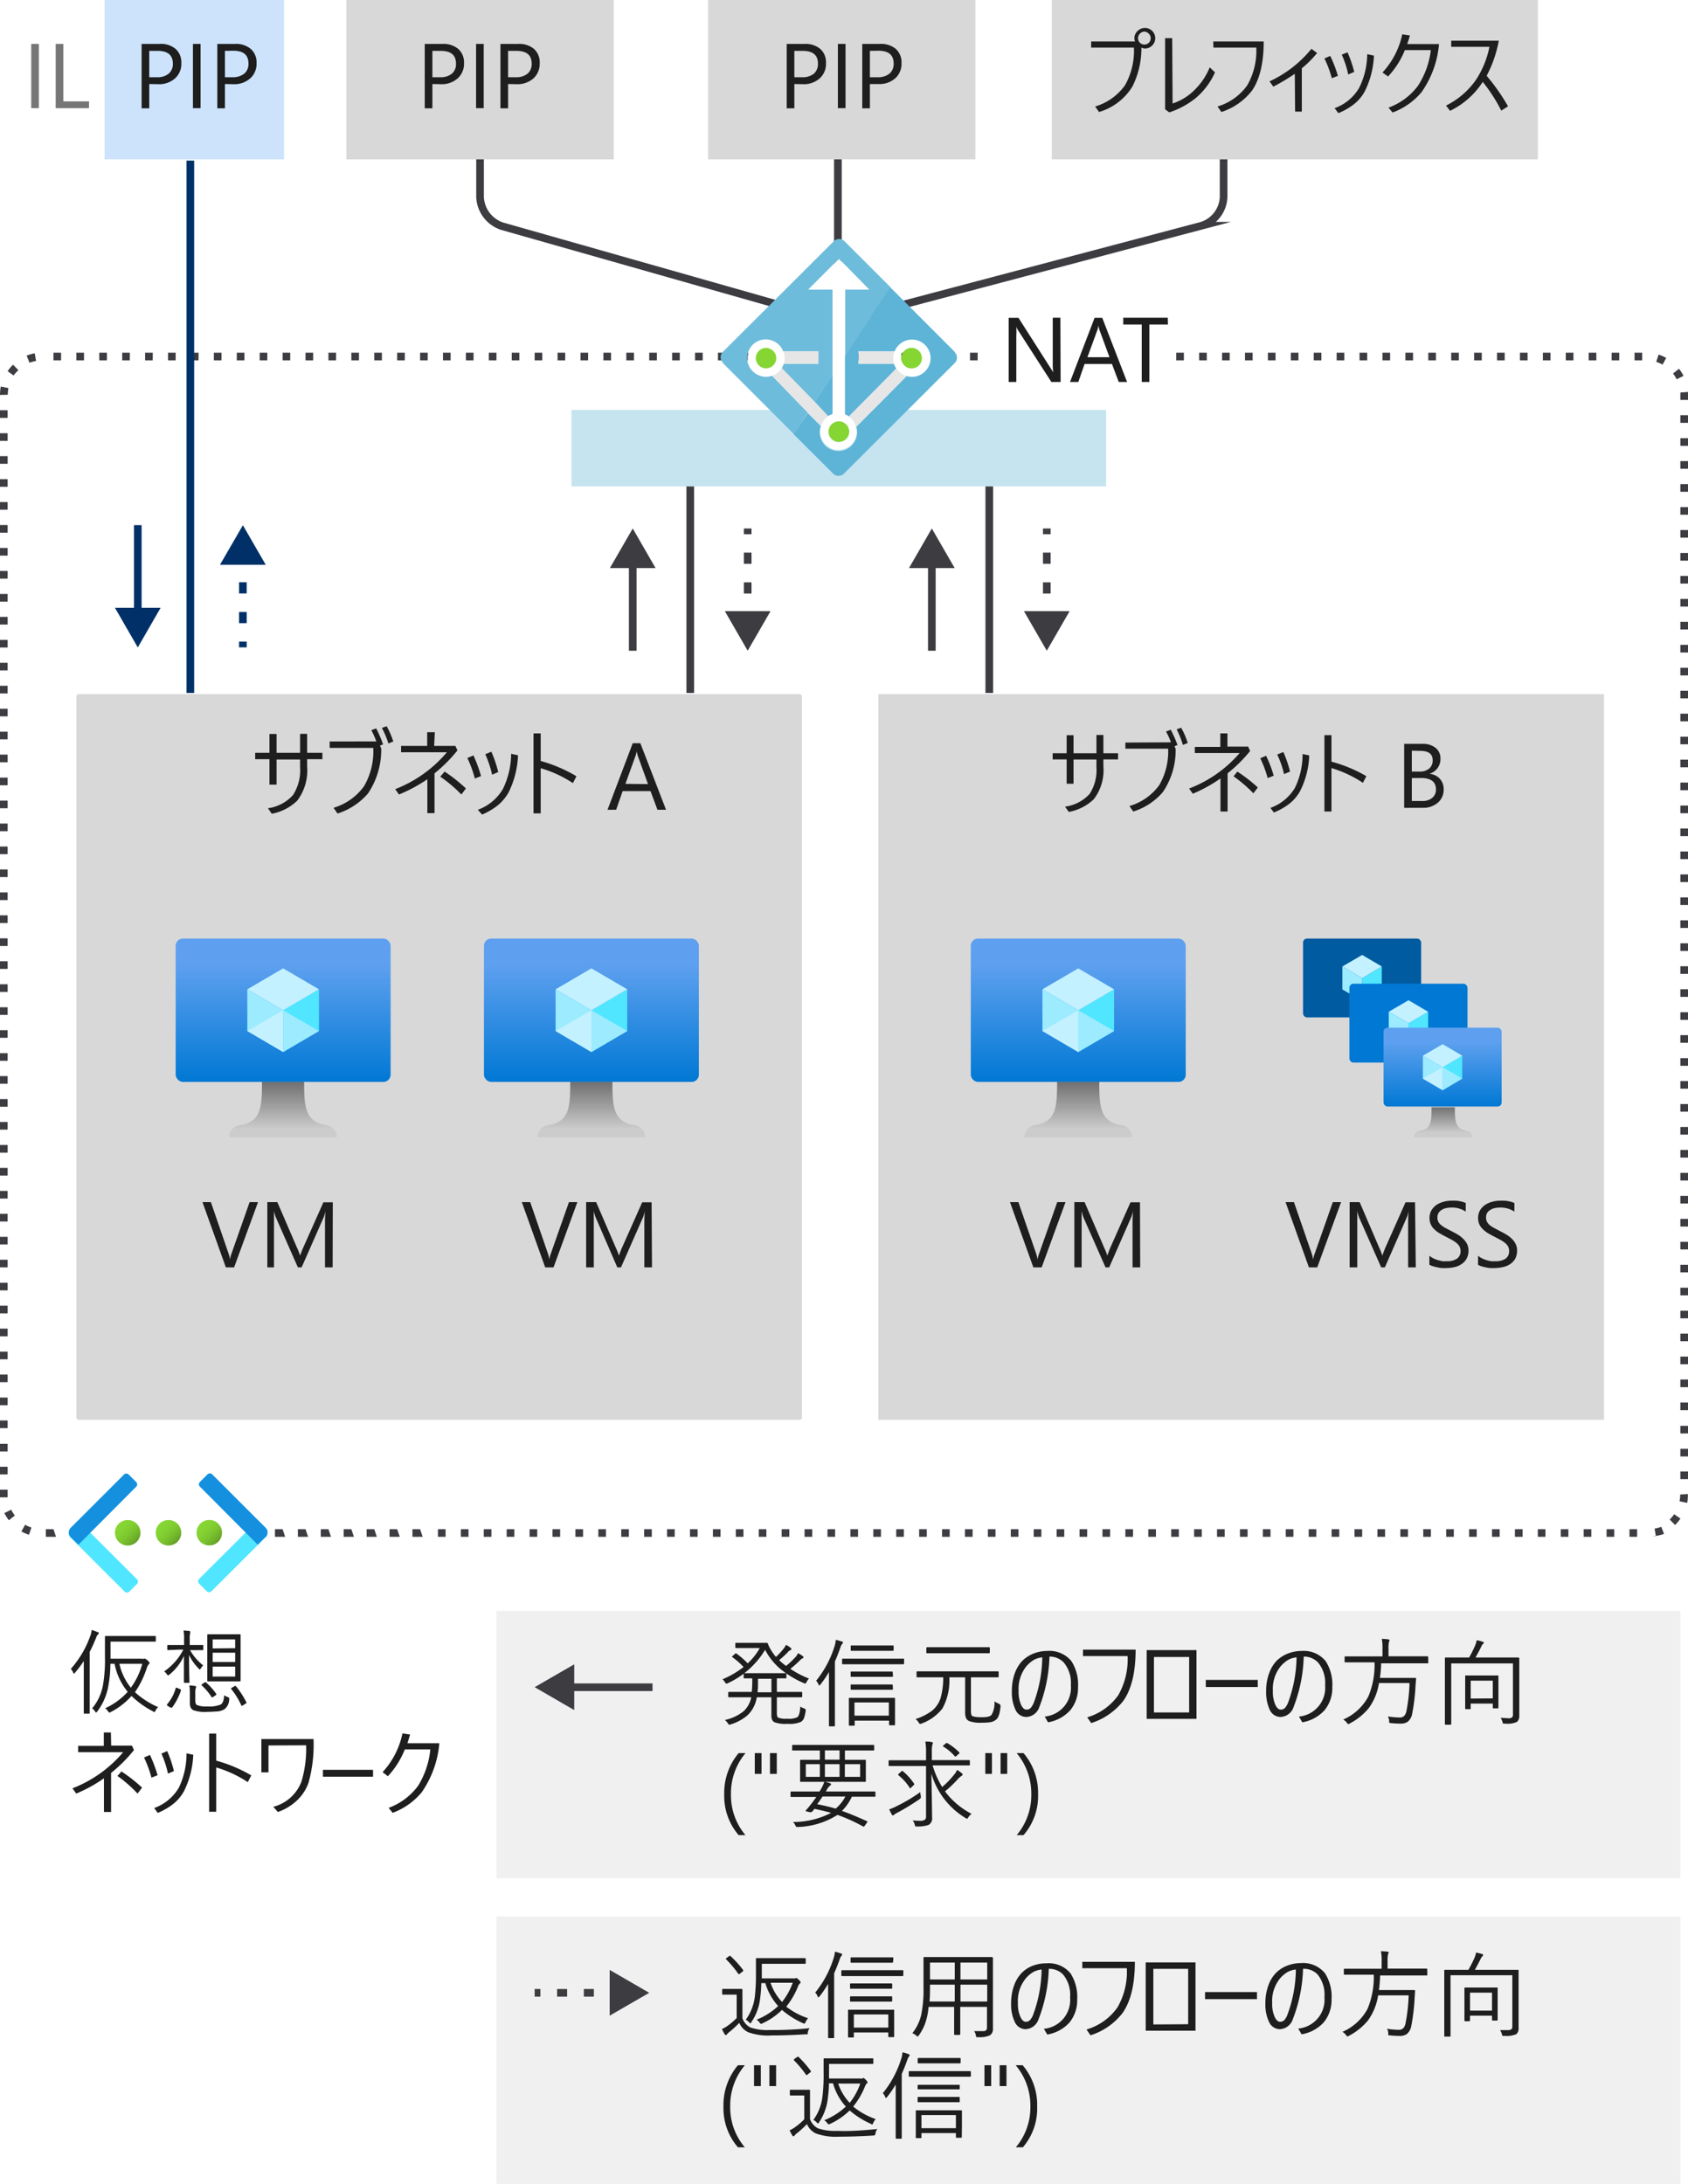 <svg xmlns="http://www.w3.org/2000/svg" xmlns:xlink="http://www.w3.org/1999/xlink" viewBox="0 0 221 285.86"><defs><style>.cls-1{fill:#fff;}.cls-2,.cls-3{fill:#3c3c41;}.cls-3{opacity:0.2;}.cls-25,.cls-29,.cls-3{isolation:isolate;}.cls-4{fill:#ccc;fill-opacity:0.3;}.cls-5{fill:url(#Degradado_sin_nombre);}.cls-6{fill:#50e6ff;}.cls-7{fill:#c3f1ff;}.cls-8{fill:#9cebff;}.cls-9{fill:url(#Degradado_sin_nombre_2);}.cls-10{fill:url(#Degradado_sin_nombre_3);}.cls-11{fill:url(#Degradado_sin_nombre_4);}.cls-12{fill:#005ba1;}.cls-13{fill:#0078d4;}.cls-14{fill:url(#Degradado_sin_nombre_5);}.cls-15{fill:url(#Degradado_sin_nombre_6);}.cls-16{fill:url(#Degradado_sin_nombre_7);}.cls-17{fill:url(#Degradado_sin_nombre_8);}.cls-18,.cls-19,.cls-20,.cls-26,.cls-28{fill:none;stroke-miterlimit:10;}.cls-18,.cls-19,.cls-20{stroke:#3c3c41;}.cls-19,.cls-28{stroke-dasharray:1.46 2.43;}.cls-20{stroke-dasharray:1.31 2.19;}.cls-21{fill:url(#Degradado_sin_nombre_9);}.cls-22{fill:url(#Degradado_sin_nombre_10);}.cls-23{fill:url(#Degradado_sin_nombre_11);}.cls-24{fill:#1490df;}.cls-25{fill:#83b9f9;}.cls-25,.cls-29{opacity:0.4;}.cls-26,.cls-28{stroke:#003067;}.cls-27{fill:#003067;}.cls-29,.cls-30{fill:#6ebcdb;}.cls-31{fill:#5db4d7;}.cls-32{fill:#e6e6e6;}.cls-33{fill:#86d633;}.cls-34{fill:#1e1e1e;}.cls-35{fill:#767676;}</style><linearGradient id="Degradado_sin_nombre" x1="37.07" y1="418.22" x2="37.07" y2="399.46" gradientTransform="translate(0 -276.6)" gradientUnits="userSpaceOnUse"><stop offset="0" stop-color="#0078d4"/><stop offset="0.82" stop-color="#5ea0ef"/></linearGradient><linearGradient id="Degradado_sin_nombre_2" x1="37.05" y1="425.46" x2="37.05" y2="418.22" gradientTransform="translate(0 -276.6)" gradientUnits="userSpaceOnUse"><stop offset="0.15" stop-color="#ccc"/><stop offset="1" stop-color="#707070"/></linearGradient><linearGradient id="Degradado_sin_nombre_3" x1="77.43" y1="418.22" x2="77.43" y2="399.46" xlink:href="#Degradado_sin_nombre"/><linearGradient id="Degradado_sin_nombre_4" x1="77.43" y1="425.46" x2="77.43" y2="418.22" xlink:href="#Degradado_sin_nombre_2"/><linearGradient id="Degradado_sin_nombre_5" x1="188.87" y1="421.46" x2="188.87" y2="411.12" xlink:href="#Degradado_sin_nombre"/><linearGradient id="Degradado_sin_nombre_6" x1="188.94" y1="425.46" x2="188.94" y2="421.46" xlink:href="#Degradado_sin_nombre_2"/><linearGradient id="Degradado_sin_nombre_7" x1="141.17" y1="418.22" x2="141.17" y2="399.46" xlink:href="#Degradado_sin_nombre"/><linearGradient id="Degradado_sin_nombre_8" x1="141.17" y1="425.46" x2="141.17" y2="418.22" xlink:href="#Degradado_sin_nombre_2"/><linearGradient id="Degradado_sin_nombre_9" x1="23.52" y1="477.64" x2="25.89" y2="480.01" gradientTransform="translate(2.88 -278.01)" gradientUnits="userSpaceOnUse"><stop offset="0" stop-color="#86d633"/><stop offset="0.24" stop-color="#83d232"/><stop offset="0.5" stop-color="#7cc52f"/><stop offset="0.76" stop-color="#6fb02a"/><stop offset="1" stop-color="#5e9624"/></linearGradient><linearGradient id="Degradado_sin_nombre_10" x1="18.18" y1="477.64" x2="20.53" y2="480.01" xlink:href="#Degradado_sin_nombre_9"/><linearGradient id="Degradado_sin_nombre_11" x1="12.83" y1="477.64" x2="15.19" y2="480.01" xlink:href="#Degradado_sin_nombre_9"/></defs><title>OJ104903192</title><g id="Target"><g id="Shapes"><rect class="cls-1" width="221" height="285.86"/><path class="cls-2" d="M214.34,201.17h-1v-1h1Zm-3,0h-1v-1h1Zm-3,0h-1v-1h1Zm-3,0h-1v-1h1Zm-3,0h-1v-1h1Zm-3,0h-1v-1h1Zm-3,0h-1v-1h1Zm-3,0h-1v-1h1Zm-3,0h-1v-1h1Zm-3,0h-1v-1h1Zm-3,0h-1v-1h1Zm-3,0h-1v-1h1Zm-3,0h-1v-1h1Zm-3,0h-1v-1h1Zm-3,0h-1v-1h1Zm-3,0h-1v-1h1Zm-3,0h-1v-1h1Zm-3,0h-1v-1h1Zm-3,0h-1v-1h1Zm-3,0h-1v-1h1Zm-3,0h-1v-1h1Zm-3,0h-1v-1h1Zm-3,0h-1v-1h1Zm-3,0h-1v-1h1Zm-3,0h-1v-1h1Zm-3,0h-1v-1h1Zm-3,0h-1v-1h1Zm-3,0h-1v-1h1Zm-3,0h-1v-1h1Zm-3,0h-1v-1h1Zm-3,0h-1v-1h1Zm-3,0h-1v-1h1Zm-3,0h-1v-1h1Zm-3,0h-1v-1h1Zm-3,0h-1v-1h1Zm-3,0h-1v-1h1Zm-3,0h-1v-1h1Zm-3,0h-1v-1h1Zm-3,0h-1v-1h1Zm-3,0h-1v-1h1Zm-3,0h-1v-1h1Zm-3,0h-1v-1h1Zm-3,0h-1v-1h1Zm-3,0h-1v-1h1Zm-3,0h-1v-1h1Zm-3,0h-1v-1h1Zm-3,0h-1v-1h1Zm-3,0h-1v-1h1Zm-3,0h-1v-1h1Zm-3,0h-1v-1h1Zm-3,0h-1v-1h1Zm-3,0h-1v-1h1Zm-3,0h-1v-1h1Zm-3,0H54v-1h1Zm-3,0H51v-1h1Zm-3,0H48v-1h1Zm-3,0H45v-1h1Zm-3,0H42v-1h1Zm-3,0H39v-1h1Zm-3,0H36v-1h1Zm-30,0H6v-1H7Zm209.46-.08-.17-1a4.29,4.29,0,0,0,.87-.23l.36.93a5.86,5.86,0,0,1-1.44.3Zm-213-.19a5.91,5.91,0,0,1-1-.43l.49-.88a4,4,0,0,0,.82.36Zm215.5-1.29-.69-.71a4.82,4.82,0,0,0,.58-.69l.82.57A5.65,5.65,0,0,1,219.32,199.61ZM1.16,199a5.71,5.71,0,0,1-.59-.94l.9-.44a3.75,3.75,0,0,0,.48.76Zm219.73-2.28-1-.2a4.41,4.41,0,0,0,.09-.89l1-.06v.06a5.33,5.33,0,0,1-.09,1.13ZM0,196v-1H1v1Zm221-2.38h-1v-1h1ZM1,193H0v-1H1Zm220-2.35h-1v-1h1ZM1,190H0v-1H1Zm220-2.36h-1v-1h1Zm-220-.7H0v-1H1Zm220-2.35h-1v-1h1ZM1,183.94H0v-1H1Zm220-2.36h-1v-1h1ZM1,180.93H0v-1H1Zm220-2.35h-1v-1h1ZM1,177.93H0v-1H1Zm220-2.36h-1v-1h1ZM1,174.92H0v-1H1Zm220-2.35h-1v-1h1ZM1,171.92H0v-1H1Zm220-2.36h-1v-1h1ZM1,168.91H0v-1H1Zm220-2.35h-1v-1h1ZM1,165.9H0v-1H1Zm220-2.35h-1v-1h1ZM1,162.9H0v-1H1Zm220-2.35h-1v-1h1ZM1,159.89H0v-1H1Zm220-2.35h-1v-1h1ZM1,156.89H0v-1H1Zm220-2.36h-1v-1h1ZM1,153.88H0v-1H1Zm220-2.35h-1v-1h1ZM1,150.88H0v-1H1Zm220-2.36h-1v-1h1ZM1,147.87H0v-1H1Zm220-2.35h-1v-1h1ZM1,144.87H0v-1H1Zm220-2.36h-1v-1h1ZM1,141.86H0v-1H1Zm220-2.35h-1v-1h1ZM1,138.86H0v-1H1Zm220-2.36h-1v-1h1ZM1,135.85H0v-1H1Zm220-2.35h-1v-1h1ZM1,132.85H0v-1H1Zm220-2.36h-1v-1h1ZM1,129.84H0v-1H1Zm220-2.36h-1v-1h1ZM1,126.83H0v-1H1Zm220-2.35h-1v-1h1ZM1,123.83H0v-1H1Zm220-2.36h-1v-1h1ZM1,120.82H0v-1H1Zm220-2.35h-1v-1h1ZM1,117.82H0v-1H1Zm220-2.36h-1v-1h1ZM1,114.81H0v-1H1Zm220-2.35h-1v-1h1ZM1,111.81H0v-1H1Zm220-2.36h-1v-1h1ZM1,108.8H0v-1H1Zm220-2.35h-1v-1h1ZM1,105.8H0v-1H1Zm220-2.36h-1v-1h1ZM1,102.79H0v-1H1Zm220-2.35h-1v-1h1ZM1,99.78H0v-1H1Zm220-2.35h-1v-1h1ZM1,96.78H0v-1H1Zm220-2.36h-1v-1h1ZM1,93.77H0v-1H1Zm220-2.35h-1v-1h1ZM1,90.77H0v-1H1Zm220-2.36h-1v-1h1ZM1,87.76H0v-1H1Zm220-2.35h-1v-1h1ZM1,84.76H0v-1H1ZM221,82.4h-1v-1h1ZM1,81.75H0v-1H1ZM221,79.4h-1v-1h1ZM1,78.75H0v-1H1Zm220-2.36h-1v-1h1ZM1,75.74H0v-1H1Zm220-2.35h-1v-1h1ZM1,72.73H0v-1H1Zm220-2.35h-1v-1h1ZM1,69.73H0v-1H1Zm220-2.35h-1v-1h1ZM1,66.72H0v-1H1Zm220-2.35h-1v-1h1ZM1,63.72H0v-1H1Zm220-2.36h-1v-1h1ZM1,60.71H0v-1H1Zm220-2.35h-1v-1h1ZM1,57.71H0v-1H1Zm220-2.36h-1v-1h1ZM1,54.7H0v-1H1Zm220-2.35h-1v-.68a1.41,1.41,0,0,0,0-.29l1-.07v1ZM0,51.7H0a5.77,5.77,0,0,1,.1-1.1l1,.2a5.12,5.12,0,0,0-.08.87Zm219.52-2.05a5.41,5.41,0,0,0-.48-.76l.78-.62a5,5,0,0,1,.59.93ZM1.78,49.15,1,48.59a5.25,5.25,0,0,1,.71-.85l.7.72A4.57,4.57,0,0,0,1.78,49.15Zm215.89-1.42a4.09,4.09,0,0,0-.83-.36l.31-.95a5.91,5.91,0,0,1,1,.43ZM3.86,47.48l-.37-.93a4.92,4.92,0,0,1,1.06-.3l.17,1A5.2,5.2,0,0,0,3.86,47.48ZM215,47.17h-1v-1h1Zm-3,0h-1v-1h1Zm-3,0h-1v-1h1Zm-3,0h-1v-1h1Zm-3,0h-1v-1h1Zm-3,0h-1v-1h1Zm-3,0h-1v-1h1Zm-3,0h-1v-1h1Zm-3,0h-1v-1h1Zm-3,0h-1v-1h1Zm-3,0h-1v-1h1Zm-3,0h-1v-1h1Zm-3,0h-1v-1h1Zm-3,0h-1v-1h1Zm-3,0h-1v-1h1Zm-3,0h-1v-1h1Zm-3,0h-1v-1h1Zm-3,0h-1v-1h1Zm-3,0h-1v-1h1Zm-3,0h-1v-1h1Zm-3,0h-1v-1h1Zm-27,0h-1v-1h1Zm-3,0h-1v-1h1Zm-3,0h-1v-1h1Zm-3,0h-1v-1h1Zm-3,0h-1v-1h1Zm-3,0h-1v-1h1Zm-3,0h-1v-1h1Zm-3,0h-1v-1h1Zm-3,0h-1v-1h1Zm-3,0h-1v-1h1Zm-3,0H97v-1h1Zm-3,0H94v-1h1Zm-3,0H91v-1h1Zm-3,0H88v-1h1Zm-3,0H85v-1h1Zm-3,0H82v-1h1Zm-3,0H79v-1h1Zm-3,0H76v-1h1Zm-3,0H73v-1h1Zm-3,0H70v-1h1Zm-3,0H67v-1h1Zm-3,0H64v-1h1Zm-3,0H61v-1h1Zm-3,0H58v-1h1Zm-3,0H55v-1h1Zm-3,0H52v-1h1Zm-3,0H49v-1h1Zm-3,0H46v-1h1Zm-3,0H43v-1h1Zm-3,0H40v-1h1Zm-3,0H37v-1h1Zm-3,0H34v-1h1Zm-3,0H31v-1h1Zm-3,0H28v-1h1Zm-3,0H25v-1h1Zm-3,0H22v-1h1Zm-3,0H19v-1h1Zm-3,0H16v-1h1Zm-3,0H13v-1h1Zm-3,0H10v-1h1Zm-3,0H7v-1H8Z"/><rect class="cls-1" x="10" y="90.86" width="95" height="95" rx="0.3"/><rect class="cls-3" x="10" y="90.86" width="95" height="95" rx="0.3"/><rect class="cls-4" x="65" y="210.86" width="155" height="35"/><rect class="cls-4" x="65" y="250.86" width="155" height="35"/><rect class="cls-5" x="23" y="122.86" width="28.14" height="18.76" rx="0.94"/><polygon class="cls-6" points="41.76 129.5 41.76 134.96 37.07 137.71 37.07 132.24 41.76 129.5"/><polygon class="cls-7" points="41.76 129.5 37.07 132.25 32.38 129.5 37.07 126.76 41.76 129.5"/><polygon class="cls-8" points="37.07 132.25 37.07 137.71 32.38 134.96 32.38 129.5 37.07 132.25"/><polygon class="cls-7" points="32.38 134.96 37.07 132.24 37.07 137.71 32.38 134.96"/><polygon class="cls-8" points="41.76 134.96 37.07 132.24 37.07 137.71 41.76 134.96"/><path class="cls-9" d="M42.71,147.29c-2.78-.44-2.89-2.44-2.89-5.67H34.3c0,3.23-.09,5.23-2.87,5.67A1.56,1.56,0,0,0,30,148.86H44.11A1.58,1.58,0,0,0,42.71,147.29Z"/><rect class="cls-10" x="63.36" y="122.86" width="28.14" height="18.76" rx="0.94"/><polygon class="cls-6" points="82.12 129.5 82.12 134.96 77.43 137.71 77.43 132.24 82.12 129.5"/><polygon class="cls-7" points="82.12 129.5 77.43 132.25 72.74 129.5 77.43 126.76 82.12 129.5"/><polygon class="cls-8" points="77.43 132.25 77.43 137.71 72.74 134.96 72.74 129.5 77.43 132.25"/><polygon class="cls-7" points="72.74 134.96 77.43 132.24 77.43 137.71 72.74 134.96"/><polygon class="cls-8" points="82.12 134.96 77.43 132.24 77.43 137.71 82.12 134.96"/><path class="cls-11" d="M83.07,147.29c-2.78-.44-2.89-2.44-2.89-5.67H74.66c0,3.23-.09,5.23-2.88,5.67a1.56,1.56,0,0,0-1.39,1.57H84.46A1.56,1.56,0,0,0,83.07,147.29Z"/><rect class="cls-1" x="115" y="90.86" width="95" height="95"/><rect class="cls-3" x="115" y="90.86" width="95" height="95"/><rect class="cls-12" x="170.6" y="122.86" width="15.46" height="10.32" rx="0.52"/><polygon class="cls-6" points="180.91 126.51 180.91 129.52 178.34 131.02 178.34 128.03 180.91 126.51"/><polygon class="cls-7" points="180.91 126.51 178.34 128.03 175.75 126.51 178.34 125 180.91 126.51"/><polygon class="cls-8" points="178.34 128.03 178.34 131.02 175.75 129.52 175.75 126.51 178.34 128.03"/><rect class="cls-13" x="176.67" y="128.77" width="15.46" height="10.32" rx="0.52"/><polygon class="cls-6" points="186.98 132.44 186.98 135.44 184.41 136.96 184.41 133.94 186.98 132.44"/><polygon class="cls-7" points="186.98 132.44 184.41 133.94 181.82 132.44 184.41 130.93 186.98 132.44"/><polygon class="cls-8" points="184.41 133.94 184.41 136.96 181.82 135.44 181.82 132.44 184.41 133.94"/><rect class="cls-14" x="181.14" y="134.52" width="15.46" height="10.32" rx="0.52"/><polygon class="cls-6" points="191.44 138.19 191.44 141.19 188.88 142.71 188.88 139.69 191.44 138.19"/><polygon class="cls-7" points="191.44 138.19 188.88 139.71 186.29 138.19 188.88 136.68 191.44 138.19"/><polygon class="cls-8" points="188.88 139.71 188.88 142.71 186.29 141.19 186.29 138.19 188.88 139.71"/><polygon class="cls-7" points="186.29 141.19 188.88 139.69 188.88 142.71 186.29 141.19"/><polygon class="cls-8" points="191.44 141.19 188.88 139.69 188.88 142.71 191.44 141.19"/><path class="cls-15" d="M192,148c-1.52-.24-1.52-1.34-1.52-3.06h-3.06c0,1.78,0,2.88-1.53,3.06a.91.91,0,0,0-.77.88h7.65A.91.91,0,0,0,192,148Z"/><rect class="cls-16" x="127.1" y="122.86" width="28.14" height="18.76" rx="0.94"/><polygon class="cls-6" points="145.86 129.5 145.86 134.96 141.17 137.71 141.17 132.24 145.86 129.5"/><polygon class="cls-7" points="145.86 129.5 141.17 132.25 136.48 129.5 141.17 126.76 145.86 129.5"/><polygon class="cls-8" points="141.17 132.25 141.17 137.71 136.48 134.96 136.48 129.5 141.17 132.25"/><polygon class="cls-7" points="136.48 134.96 141.17 132.24 141.17 137.71 136.48 134.96"/><polygon class="cls-8" points="145.86 134.96 141.17 132.24 141.17 137.71 145.86 134.96"/><path class="cls-17" d="M146.81,147.29c-2.78-.44-2.89-2.44-2.89-5.67H138.4c0,3.23-.09,5.23-2.87,5.67a1.58,1.58,0,0,0-1.4,1.57h14.08A1.58,1.58,0,0,0,146.81,147.29Z"/><line class="cls-18" x1="90.37" y1="90.71" x2="90.37" y2="63.64"/><line class="cls-18" x1="82.84" y1="85.18" x2="82.84" y2="73.48"/><polygon class="cls-2" points="85.83 74.36 82.84 69.18 79.85 74.36 85.83 74.36"/><line class="cls-18" x1="97.89" y1="80.87" x2="97.89" y2="80.12"/><line class="cls-19" x1="97.89" y1="77.69" x2="97.89" y2="71.14"/><line class="cls-18" x1="97.89" y1="69.93" x2="97.89" y2="69.18"/><polygon class="cls-2" points="100.88 80 97.89 85.18 94.9 80 100.88 80"/><line class="cls-18" x1="129.52" y1="90.71" x2="129.52" y2="63.64"/><line class="cls-18" x1="122" y1="85.18" x2="122" y2="73.48"/><polygon class="cls-2" points="124.99 74.36 122 69.18 119.01 74.36 124.99 74.36"/><line class="cls-18" x1="137.05" y1="80.87" x2="137.05" y2="80.12"/><line class="cls-19" x1="137.05" y1="77.69" x2="137.05" y2="71.14"/><line class="cls-18" x1="137.05" y1="69.93" x2="137.05" y2="69.18"/><polygon class="cls-2" points="140.04 80 137.05 85.18 134.06 80 140.04 80"/><line class="cls-18" x1="109.7" y1="38.29" x2="109.7" y2="18.79"/><line class="cls-18" x1="74.31" y1="220.86" x2="85.43" y2="220.86"/><polygon class="cls-2" points="75.18 223.85 70 220.85 75.18 217.86 75.18 223.85"/><line class="cls-18" x1="80.69" y1="260.86" x2="79.94" y2="260.86"/><line class="cls-20" x1="77.75" y1="260.86" x2="71.84" y2="260.86"/><line class="cls-18" x1="70.75" y1="260.86" x2="70" y2="260.86"/><polygon class="cls-2" points="79.82 257.86 85 260.86 79.82 263.85 79.82 257.86"/><path class="cls-18" d="M105.83,41,65.74,29.61a4.21,4.21,0,0,1-2.89-3.82v-7"/><path class="cls-18" d="M114,41l43.3-11.45a4.1,4.1,0,0,0,2.9-3.76v-7"/><circle class="cls-21" cx="27.4" cy="200.63" r="1.67"/><circle class="cls-22" cx="22.06" cy="200.64" r="1.67"/><circle class="cls-23" cx="16.72" cy="200.64" r="1.67"/><path class="cls-6" d="M17.93,207.34l-1,1a.43.43,0,0,1-.61,0h0l-7.09-7.08a.88.88,0,0,1,0-1.22h0l1-1h0l7.71,7.69a.43.43,0,0,1,0,.61h0Z"/><path class="cls-24" d="M16.83,193l1,1a.43.43,0,0,1,0,.61h0l-7.57,7.6h0l-1-1a.88.88,0,0,1,0-1.22h0l7-7A.43.43,0,0,1,16.83,193Z"/><path class="cls-6" d="M33.78,199l1,1a.86.86,0,0,1,0,1.22h0l-7.1,7.08a.43.43,0,0,1-.61,0h0l-1-1a.44.44,0,0,1,0-.62h0Z"/><path class="cls-24" d="M34.74,201.2l-1,1h0l-7.57-7.6a.43.43,0,0,1,0-.61h0l1-1a.43.43,0,0,1,.61,0h0l7,7a.88.88,0,0,1,0,1.22h0Z"/><rect class="cls-1" x="45.35" width="35" height="20.86"/><rect class="cls-3" x="45.35" width="35" height="20.86"/><rect class="cls-1" x="92.7" width="35" height="20.86"/><rect class="cls-3" x="92.7" width="35" height="20.86"/><rect class="cls-1" x="137.7" width="63.64" height="20.86"/><rect class="cls-3" x="137.7" width="63.64" height="20.86"/><rect class="cls-1" x="13.69" width="23.5" height="20.86"/><rect class="cls-25" x="13.69" width="23.5" height="20.86"/><line class="cls-26" x1="24.92" y1="90.71" x2="24.92" y2="21.02"/><line class="cls-26" x1="18.04" y1="80.44" x2="18.04" y2="68.74"/><polygon class="cls-27" points="21.03 79.56 18.04 84.75 15.05 79.56 21.03 79.56"/><line class="cls-26" x1="31.8" y1="84.74" x2="31.8" y2="83.99"/><line class="cls-28" x1="31.8" y1="81.57" x2="31.8" y2="75.01"/><line class="cls-26" x1="31.8" y1="73.8" x2="31.8" y2="73.05"/><polygon class="cls-27" points="34.79 73.93 31.8 68.75 28.8 73.93 34.79 73.93"/><rect class="cls-1" x="74.82" y="53.67" width="70" height="10"/><rect class="cls-29" x="74.82" y="53.67" width="70" height="10"/><g id="ad94e297-0e86-4eaf-aac0-d146ee9aea65"><path class="cls-30" d="M105.75,54l-4.68-4.84a2.28,2.28,0,0,1-.78.13A2.43,2.43,0,1,1,102.53,46h4.62v1.62H102.6a3.68,3.68,0,0,1-.26.57l4.33,4.46L109,49.07V37.89h-3.15l4-4,3.94,4h-3.15v8.74l5.93-9.05-6-6a1,1,0,0,0-1.41,0l0,0h0L94.64,46.06a1,1,0,0,0,0,1.41l0,.05h0L109.11,62l-5.17-5.17Z"/><path class="cls-31" d="M109,54.22V49.05l-2.34,3.59,1.72,1.84A2,2,0,0,1,109,54.22Z"/><path class="cls-31" d="M125,46.06l-8.47-8.48-5.93,9.05v7.61a2.1,2.1,0,0,1,.53.29l6.22-6.28a3.15,3.15,0,0,1-.31-.64H112.4V46h4.74a2.41,2.41,0,1,1,2.24,3.32,2.53,2.53,0,0,1-.67-.1l-6.62,6.67a2.18,2.18,0,0,1,.11.62,2.43,2.43,0,0,1-4.86.19,2.5,2.5,0,0,1,.14-.9l-1.73-1.72-1.84,2.76L109.08,62a1,1,0,0,0,1.41,0l0,0L125,47.52a1,1,0,0,0,0-1.41Z"/><path class="cls-32" d="M117.14,46H112.4v1.62h4.67a3,3,0,0,1-.12-.73A2.26,2.26,0,0,1,117.14,46Z"/><path class="cls-32" d="M102.6,47.61h4.55V46h-4.62a2.09,2.09,0,0,1,.19.89A2.22,2.22,0,0,1,102.6,47.61Z"/><path class="cls-32" d="M112.09,55.88l6.62-6.67a2.43,2.43,0,0,1-1.33-1l-6.22,6.28A2.24,2.24,0,0,1,112.09,55.88Z"/><path class="cls-32" d="M108.44,54.48l-1.72-1.84-4.38-4.46a2.51,2.51,0,0,1-1.27,1L105.75,54l1.73,1.72A2.37,2.37,0,0,1,108.44,54.48Z"/><path class="cls-1" d="M113.76,37.89l-3.92-4-4,4H109V54.22a1.73,1.73,0,0,0-.57.26,2.41,2.41,0,1,0,3.65,2.71,2.31,2.31,0,0,0,.11-.69,2.18,2.18,0,0,0-.11-.62,2.26,2.26,0,0,0-.93-1.35,2.1,2.1,0,0,0-.53-.29V37.89Zm-3.92,20a1.35,1.35,0,1,1,1.34-1.36v0h0a1.34,1.34,0,0,1-1.34,1.29Z"/><path class="cls-1" d="M102.34,48.18a3.68,3.68,0,0,0,.26-.57,2.28,2.28,0,0,0,.12-.73,2.09,2.09,0,0,0-.19-.89,2.41,2.41,0,1,0-2.24,3.32,2.28,2.28,0,0,0,.78-.13A2.51,2.51,0,0,0,102.34,48.18Zm-2,0a1.35,1.35,0,1,1,1.35-1.35h0a1.36,1.36,0,0,1-1.3,1.4h0Z"/><path class="cls-1" d="M118.71,49.21a2.53,2.53,0,0,0,.67.1A2.43,2.43,0,1,0,117.14,46a2.26,2.26,0,0,0-.19.89,3,3,0,0,0,.12.73,3.15,3.15,0,0,0,.31.64A2.46,2.46,0,0,0,118.71,49.21Zm.67-3.65a1.34,1.34,0,0,1,0,2.67,1.34,1.34,0,1,1-.3-2.67A1.5,1.5,0,0,1,119.38,45.56Z"/><path class="cls-33" d="M109.84,55.15a1.35,1.35,0,1,0,1.34,1.36h0A1.36,1.36,0,0,0,109.84,55.15Z"/><circle class="cls-33" cx="100.29" cy="46.88" r="1.34"/><path class="cls-33" d="M119.38,48.23A1.35,1.35,0,1,0,118,46.88h0a1.34,1.34,0,0,0,1.33,1.35Z"/></g></g></g><g id="Text"><path class="cls-34" d="M139.5,157.36l-3.12,8.54h-1.09l-3.06-8.54h1.1l2.34,6.77a4.53,4.53,0,0,1,.17.76h0a3.51,3.51,0,0,1,.2-.77l2.38-6.76Z"/><path class="cls-34" d="M149.28,165.9h-1v-5.73c0-.45,0-1,.08-1.66h0a5.22,5.22,0,0,1-.26.83l-2.88,6.56h-.48l-2.88-6.51a6,6,0,0,1-.25-.88h0c0,.34,0,.9,0,1.67v5.72h-.95v-8.54H142l2.58,6a7.39,7.39,0,0,1,.39,1h0c.17-.47.3-.82.4-1.05l2.64-5.93h1.24Z"/><path class="cls-34" d="M75.59,157.36l-3.12,8.54H71.38l-3.06-8.54h1.1l2.33,6.77a3.72,3.72,0,0,1,.17.76h0a3.45,3.45,0,0,1,.19-.77l2.38-6.76Z"/><path class="cls-34" d="M85.36,165.9h-1v-5.73c0-.45,0-1,.08-1.66h0a5.46,5.46,0,0,1-.25.83L81.3,165.9h-.48L78,159.39a4.84,4.84,0,0,1-.26-.88h0c0,.34,0,.9,0,1.67v5.72h-1v-8.54h1.31l2.59,6a7.39,7.39,0,0,1,.39,1h0c.17-.47.3-.82.41-1.05l2.64-5.93h1.23Z"/><path class="cls-34" d="M33.78,157.36l-3.13,8.54H29.57l-3.06-8.54h1.1l2.33,6.77a3.72,3.72,0,0,1,.17.76h0a3.45,3.45,0,0,1,.19-.77l2.38-6.76Z"/><path class="cls-34" d="M43.55,165.9h-1v-5.73c0-.45,0-1,.08-1.66h0a7,7,0,0,1-.25.83l-2.89,6.56H39l-2.87-6.51a4.84,4.84,0,0,1-.26-.88h0c0,.34,0,.9,0,1.67v5.72H35v-8.54h1.31l2.59,6a7.39,7.39,0,0,1,.39,1h0c.17-.47.3-.82.41-1.05l2.64-5.93h1.23Z"/><path class="cls-34" d="M175.58,157.36l-3.12,8.54h-1.09l-3.06-8.54h1.1l2.34,6.77a4.53,4.53,0,0,1,.17.76h0a3.51,3.51,0,0,1,.2-.77l2.38-6.76Z"/><path class="cls-34" d="M185.36,165.9h-1v-5.73c0-.45,0-1,.08-1.66h0a4.5,4.5,0,0,1-.25.83l-2.88,6.56h-.48l-2.88-6.51a5,5,0,0,1-.25-.88h0c0,.34,0,.9,0,1.67v5.72h-1v-8.54h1.31l2.58,6a7.39,7.39,0,0,1,.39,1h0c.17-.47.3-.82.4-1.05l2.64-5.93h1.24Z"/><path class="cls-34" d="M187.14,165.55v-1.17a3.64,3.64,0,0,0,.48.32,6.07,6.07,0,0,0,.59.24l.62.15a3,3,0,0,0,.58,0,2.22,2.22,0,0,0,1.36-.34,1.17,1.17,0,0,0,.45-1,1.23,1.23,0,0,0-.15-.61,1.76,1.76,0,0,0-.41-.46,4.58,4.58,0,0,0-.63-.41l-.78-.41c-.29-.15-.57-.3-.82-.45a3.61,3.61,0,0,1-.67-.52,2,2,0,0,1-.44-.63,2,2,0,0,1-.16-.83,2,2,0,0,1,.25-1,2.35,2.35,0,0,1,.66-.71,3.19,3.19,0,0,1,.94-.41,3.9,3.9,0,0,1,1.08-.14,4.08,4.08,0,0,1,1.81.3v1.13a3.22,3.22,0,0,0-1.91-.53,3.5,3.5,0,0,0-.65.07,1.76,1.76,0,0,0-.58.23,1.27,1.27,0,0,0-.41.39,1.17,1.17,0,0,0-.16.6,1.19,1.19,0,0,0,.12.56,1.34,1.34,0,0,0,.36.44,3.76,3.76,0,0,0,.57.38l.78.41c.3.15.59.31.86.47a3.66,3.66,0,0,1,.71.56,2.46,2.46,0,0,1,.49.67,1.89,1.89,0,0,1,.18.84,2.17,2.17,0,0,1-.25,1.07,2,2,0,0,1-.66.71,2.62,2.62,0,0,1-.95.4,5.24,5.24,0,0,1-1.14.12l-.5,0a4.69,4.69,0,0,1-.6-.1,5.47,5.47,0,0,1-.58-.15A1.64,1.64,0,0,1,187.14,165.55Z"/><path class="cls-34" d="M193.51,165.55v-1.17a2.67,2.67,0,0,0,.48.32,4.54,4.54,0,0,0,.59.24,6.23,6.23,0,0,0,.62.15,2.93,2.93,0,0,0,.57,0,2.22,2.22,0,0,0,1.36-.34,1.17,1.17,0,0,0,.45-1,1.23,1.23,0,0,0-.15-.61,1.6,1.6,0,0,0-.41-.46,4.58,4.58,0,0,0-.63-.41l-.78-.41c-.29-.15-.57-.3-.82-.45a3.53,3.53,0,0,1-.66-.52,2,2,0,0,1-.45-.63,2,2,0,0,1-.16-.83,2,2,0,0,1,.25-1,2.27,2.27,0,0,1,.67-.71,3,3,0,0,1,.94-.41,3.83,3.83,0,0,1,1.07-.14,4.13,4.13,0,0,1,1.82.3v1.13a3.27,3.27,0,0,0-1.92-.53,3.59,3.59,0,0,0-.65.07,1.71,1.71,0,0,0-.57.23,1.31,1.31,0,0,0-.42.39,1.16,1.16,0,0,0-.15.6,1.19,1.19,0,0,0,.12.56,1.45,1.45,0,0,0,.35.44,3.43,3.43,0,0,0,.58.38l.77.41c.31.15.59.31.86.47a4.07,4.07,0,0,1,.72.56,2.42,2.42,0,0,1,.48.67,1.89,1.89,0,0,1,.18.84,2.17,2.17,0,0,1-.24,1.07,2.14,2.14,0,0,1-.66.71,2.75,2.75,0,0,1-1,.4,5.24,5.24,0,0,1-1.14.12l-.49,0a4.17,4.17,0,0,1-.6-.1,4.45,4.45,0,0,1-.58-.15A1.5,1.5,0,0,1,193.51,165.55Z"/><path class="cls-34" d="M149.44,6.23a11.22,11.22,0,0,1-1.17,5.08,7.64,7.64,0,0,1-4.38,3.35l-.51-.72a7.38,7.38,0,0,0,3.91-2.78,9.19,9.19,0,0,0,1.17-4.93h-5.6v-.8h5.74a1.32,1.32,0,0,1-.08-.47A1.28,1.28,0,0,1,149,4a1.35,1.35,0,0,1,2.25,1,1.35,1.35,0,0,1-1.35,1.35A1.16,1.16,0,0,1,149.44,6.23Zm.42-2.09a.81.81,0,0,0-.62.27A.83.83,0,0,0,149,5a.8.8,0,0,0,.27.62.77.77,0,0,0,.55.21.82.82,0,0,0,.62-.26.84.84,0,0,0,.21-.57.78.78,0,0,0-.27-.61A.79.79,0,0,0,149.86,4.14Z"/><path class="cls-34" d="M153.52,13.55a7.3,7.3,0,0,0,3-1.9,8.7,8.7,0,0,0,1.86-2.83l.69.65a9.35,9.35,0,0,1-2.56,3.4,10.92,10.92,0,0,1-3.42,1.84l-.55-.4V5h.93Z"/><path class="cls-34" d="M158.84,5.43h6.61c0,2.86-.54,5-1.54,6.44a8.3,8.3,0,0,1-4,2.79l-.51-.72a7.32,7.32,0,0,0,3.9-2.78,9.1,9.1,0,0,0,1.18-4.93h-5.61Z"/><path class="cls-34" d="M169.52,9.66a26.39,26.39,0,0,1-2.81,1.68l-.5-.69a15.36,15.36,0,0,0,5.49-4.26l.74.55a14,14,0,0,1-2,2v5.67h-.88Z"/><path class="cls-34" d="M173.4,7.65l.76-.33a16.17,16.17,0,0,1,1,2.61l-.79.31A15.05,15.05,0,0,0,173.4,7.65Zm1.33,6.51a6.07,6.07,0,0,0,3.21-2.65A10,10,0,0,0,179,7.09l.88.19A11.42,11.42,0,0,1,178.66,12a5.5,5.5,0,0,1-1.43,1.67,8.93,8.93,0,0,1-2,1.14Zm.93-7,.76-.31a15.73,15.73,0,0,1,.88,2.56l-.79.34A11.74,11.74,0,0,0,175.66,7.14Z"/><path class="cls-34" d="M183.93,6.56a11,11,0,0,1-2.2,3.45L181,9.49a10.57,10.57,0,0,0,2.59-5l1,.15c-.08.31-.2.68-.35,1.13h4.16a12.8,12.8,0,0,1-2.29,6.3,9,9,0,0,1-3.79,2.66l-.53-.64a8.39,8.39,0,0,0,3.85-2.85,10.88,10.88,0,0,0,1.69-4.68Z"/><path class="cls-34" d="M194.13,10.72a10.65,10.65,0,0,1-4.28,3.79l-.53-.69a10.41,10.41,0,0,0,3.92-3.37A12.1,12.1,0,0,0,195,6.13h-5v-.8h6.23a16.17,16.17,0,0,1-1.59,4.59,26.78,26.78,0,0,1,2.8,4l-.89.56A21.13,21.13,0,0,0,194.13,10.72Z"/><path class="cls-34" d="M104,11v3.18h-1V5.75h2.31a3,3,0,0,1,2.09.66,2.32,2.32,0,0,1,.74,1.85,2.54,2.54,0,0,1-.82,2,3.13,3.13,0,0,1-2.22.76Zm0-4.34v3.45h1a2.33,2.33,0,0,0,1.56-.47,1.67,1.67,0,0,0,.53-1.31c0-1.11-.65-1.67-2-1.67Z"/><path class="cls-34" d="M110.7,14.16h-1V5.75h1Z"/><path class="cls-34" d="M113.89,11v3.18h-1V5.75h2.31a3,3,0,0,1,2.09.66,2.35,2.35,0,0,1,.74,1.85,2.55,2.55,0,0,1-.83,2A3.12,3.12,0,0,1,115,11Zm0-4.34v3.45h1a2.33,2.33,0,0,0,1.56-.47A1.64,1.64,0,0,0,117,8.31c0-1.11-.66-1.67-2-1.67Z"/><path class="cls-34" d="M56.61,11v3.18h-1V5.75h2.31A3,3,0,0,1,60,6.41a2.33,2.33,0,0,1,.75,1.85,2.55,2.55,0,0,1-.83,2,3.13,3.13,0,0,1-2.22.76Zm0-4.34v3.45h1a2.33,2.33,0,0,0,1.56-.47,1.63,1.63,0,0,0,.53-1.31c0-1.11-.65-1.67-2-1.67Z"/><path class="cls-34" d="M63.33,14.16h-1V5.75h1Z"/><path class="cls-34" d="M66.52,11v3.18h-1V5.75h2.31a3,3,0,0,1,2.09.66,2.35,2.35,0,0,1,.74,1.85,2.58,2.58,0,0,1-.82,2,3.14,3.14,0,0,1-2.23.76Zm0-4.34v3.45h1a2.3,2.3,0,0,0,1.55-.47,1.64,1.64,0,0,0,.54-1.31c0-1.11-.66-1.67-2-1.67Z"/><path class="cls-34" d="M19.54,11v3.18h-1V5.75h2.31A3,3,0,0,1,23,6.41a2.35,2.35,0,0,1,.74,1.85,2.54,2.54,0,0,1-.82,2,3.14,3.14,0,0,1-2.23.76Zm0-4.34v3.45h1a2.28,2.28,0,0,0,1.55-.47,1.64,1.64,0,0,0,.54-1.31c0-1.11-.66-1.67-2-1.67Z"/><path class="cls-34" d="M26.26,14.16h-1V5.75h1Z"/><path class="cls-34" d="M29.45,11v3.18h-1V5.75h2.31a3,3,0,0,1,2.08.66,2.33,2.33,0,0,1,.75,1.85,2.55,2.55,0,0,1-.83,2,3.13,3.13,0,0,1-2.22.76Zm0-4.34v3.45h1A2.33,2.33,0,0,0,32,9.62a1.63,1.63,0,0,0,.53-1.31c0-1.11-.65-1.67-2-1.67Z"/><path class="cls-35" d="M5.09,14.16h-1V5.75h1Z"/><path class="cls-35" d="M11.65,14.16H7.29V5.75h1v7.52h3.37Z"/><path class="cls-34" d="M138.86,50h-1.21l-4.32-6.7a2.65,2.65,0,0,1-.27-.53h0a8.79,8.79,0,0,1,0,1.16V50h-1v-8.4h1.28l4.21,6.59c.17.27.29.46.34.56h0a8.65,8.65,0,0,1-.06-1.24V41.59h1Z"/><path class="cls-34" d="M147.56,50h-1.09l-.89-2.36H142L141.18,50h-1.09l3.22-8.4h1Zm-2.3-3.24-1.32-3.58a5.16,5.16,0,0,1-.13-.57h0a3.51,3.51,0,0,1-.13.57l-1.31,3.58Z"/><path class="cls-34" d="M152.91,42.48h-2.43V50h-1V42.48h-2.42v-.89h5.83Z"/><path class="cls-34" d="M40.21,98.54h2v.84h-2v.93a6.56,6.56,0,0,1-1.29,4.49,6.48,6.48,0,0,1-3.34,1.72l-.5-.72a5.35,5.35,0,0,0,3.29-1.74,6,6,0,0,0,.92-3.64v-1H36.21v3.29h-.93V99.38H33.41v-.84h1.87V96.08h.93v2.46h3.08V96.06h.92Z"/><path class="cls-34" d="M49.27,97.05a11.93,11.93,0,0,0-.65-1.47l.63-.24a15.4,15.4,0,0,1,.9,2.1l-.4.16.16.37a10.22,10.22,0,0,1-1.72,5.88,8.7,8.7,0,0,1-4,2.64l-.52-.75a7.55,7.55,0,0,0,4-2.84,9.1,9.1,0,0,0,1.2-5H43.16v-.84ZM50,95.29l.62-.23a10.56,10.56,0,0,1,.87,2l-.64.26A11.47,11.47,0,0,0,50,95.29Z"/><path class="cls-34" d="M56.84,97.64h2.78l.27.59a19.35,19.35,0,0,1-3,3v5.21h-.94V102a20.2,20.2,0,0,1-3.71,2l-.5-.7a16.77,16.77,0,0,0,6.77-4.83h-6v-.83h3.42V95.85h1Zm.82,4,.55-.64A21.17,21.17,0,0,1,61,103.21l-.6.79A17.51,17.51,0,0,0,57.66,101.68Z"/><path class="cls-34" d="M61.19,99.23l.79-.35a18.28,18.28,0,0,1,1,2.71l-.81.32A15,15,0,0,0,61.19,99.23ZM62.56,106a6.24,6.24,0,0,0,3.29-2.74,10.6,10.6,0,0,0,1.07-4.59l.9.2a12,12,0,0,1-1.23,4.85,6.05,6.05,0,0,1-1.47,1.74,9.15,9.15,0,0,1-2,1.17Zm1-7.28.77-.32a15.78,15.78,0,0,1,.9,2.66l-.8.35A14,14,0,0,0,63.52,98.69Z"/><path class="cls-34" d="M70.79,100.56v5.91h-.94V96h.94v3.61a19.29,19.29,0,0,1,4.68,2l-.46.9A15.35,15.35,0,0,0,70.79,100.56Z"/><path class="cls-34" d="M87.2,106H86.08l-.91-2.44H81.52L80.67,106H79.54l3.3-8.71h1Zm-2.36-3.36L83.49,98.9a3.74,3.74,0,0,1-.13-.58h0a3.53,3.53,0,0,1-.14.58l-1.34,3.71Z"/><path class="cls-34" d="M144.46,98.6h1.92v.81h-1.92v.89a6.23,6.23,0,0,1-1.26,4.32,6.36,6.36,0,0,1-3.27,1.66l-.49-.69a5.27,5.27,0,0,0,3.22-1.67,5.72,5.72,0,0,0,.89-3.5v-1h-3v3.17h-.9V99.41h-1.83V98.6h1.83V96.24h.9V98.6h3V96.21h.91Z"/><path class="cls-34" d="M153.3,97.17a8.66,8.66,0,0,0-.64-1.41l.62-.24a15.55,15.55,0,0,1,.88,2l-.39.16.15.35a9.73,9.73,0,0,1-1.68,5.66,8.37,8.37,0,0,1-3.87,2.54l-.5-.72a7.36,7.36,0,0,0,3.9-2.73A8.76,8.76,0,0,0,152.94,98h-5.6v-.8Zm.75-1.7.59-.21a9.67,9.67,0,0,1,.86,2l-.63.25A11.77,11.77,0,0,0,154.05,95.47Z"/><path class="cls-34" d="M160.7,97.73h2.71l.26.58a19.3,19.3,0,0,1-2.95,2.92v5h-.93v-4.33a19.44,19.44,0,0,1-3.62,2l-.49-.68a16.38,16.38,0,0,0,6.62-4.65h-5.87v-.8h3.34V96h.93Zm.8,3.89L162,101a20.67,20.67,0,0,1,2.68,2.08l-.58.77A17.52,17.52,0,0,0,161.5,101.62Z"/><path class="cls-34" d="M165,99.26l.76-.33a16.17,16.17,0,0,1,1,2.61l-.79.31A15.05,15.05,0,0,0,165,99.26Zm1.33,6.49a6.08,6.08,0,0,0,3.21-2.63,10,10,0,0,0,1-4.42l.87.19a11.23,11.23,0,0,1-1.2,4.67,5.5,5.5,0,0,1-1.43,1.67,8.55,8.55,0,0,1-2,1.13Zm.93-7,.76-.31a15.73,15.73,0,0,1,.88,2.56l-.79.33A11.82,11.82,0,0,0,167.21,98.75Z"/><path class="cls-34" d="M174.32,100.54v5.69h-.92v-10h.92v3.47a18.77,18.77,0,0,1,4.57,1.9l-.45.87A15.36,15.36,0,0,0,174.32,100.54Z"/><path class="cls-34" d="M183.84,105.75V97.37h2.39a2.65,2.65,0,0,1,1.73.53,1.74,1.74,0,0,1,.63,1.39,2,2,0,0,1-1.45,2v0a2.1,2.1,0,0,1,1.36.64,2,2,0,0,1,.51,1.4,2.22,2.22,0,0,1-.77,1.75,2.91,2.91,0,0,1-2,.66Zm1-7.49V101h1a1.91,1.91,0,0,0,1.27-.39,1.36,1.36,0,0,0,.46-1.1c0-.81-.53-1.22-1.61-1.22Zm0,3.59v3h1.34a2,2,0,0,0,1.34-.41,1.38,1.38,0,0,0,.48-1.12c0-1-.68-1.48-2-1.48Z"/><path class="cls-34" d="M12.94,213.78a.23.23,0,0,1-.11.17,1.09,1.09,0,0,0-.25.44c-.26.65-.54,1.27-.84,1.85v6.07l0,1.91c0,.07,0,.1-.1.1h-.57c-.07,0-.1,0-.1-.1l0-1.91v-3.16c0-.75,0-1.33,0-1.72a14.58,14.58,0,0,1-1.14,1.51c-.07.1-.12.14-.14.14s-.06,0-.1-.11a1.44,1.44,0,0,0-.32-.51,13,13,0,0,0,2.53-4.27,2.72,2.72,0,0,0,.2-.83,5.1,5.1,0,0,1,.73.27C12.9,213.66,12.94,213.71,12.94,213.78Zm7.76,9.68a2.12,2.12,0,0,0-.35.47c-.05.13-.1.19-.14.19L20,224a11.67,11.67,0,0,1-2.78-2,9.37,9.37,0,0,1-2.73,2.11.38.38,0,0,1-.18.07s-.09-.06-.17-.17a1.43,1.43,0,0,0-.37-.4,9,9,0,0,0,2.95-2.15A8.21,8.21,0,0,1,15,217.79h-.55a15.73,15.73,0,0,1-.26,2.87A7.72,7.72,0,0,1,12.76,224c-.08.11-.14.16-.17.16s-.09,0-.15-.15a1.37,1.37,0,0,0-.38-.38,6.55,6.55,0,0,0,1.45-3.21,20,20,0,0,0,.23-3.62l0-2.55c0-.07,0-.1.09-.1l1.67,0h3.17l1.65,0c.05,0,.08,0,.08.1v.54c0,.06,0,.1-.08.1l-1.65,0H14.47v2.24h4.1a.61.61,0,0,0,.28,0,.34.34,0,0,1,.16,0s.16.07.33.23.24.26.24.33a.22.22,0,0,1-.1.16,1.47,1.47,0,0,0-.26.48,12.08,12.08,0,0,1-1.55,3.18A11,11,0,0,0,20.7,223.46Zm-2.07-5.67h-3a7.6,7.6,0,0,0,1.5,3.13A9.46,9.46,0,0,0,18.63,217.79Z"/><path class="cls-34" d="M26.6,218a1.9,1.9,0,0,0-.29.37c-.06.11-.11.16-.15.16s-.08,0-.15-.12a6.27,6.27,0,0,1-1.26-1.78c0,2.15.05,3.33.05,3.54s0,.11-.09.11h-.53c-.07,0-.1,0-.1-.11s0-.42,0-1.17,0-1.55,0-2.23a6.88,6.88,0,0,1-1.93,2.46.36.36,0,0,1-.15.08s-.09-.05-.16-.16a1.34,1.34,0,0,0-.35-.36A7.76,7.76,0,0,0,24,215.94h-.64L22,216a.09.09,0,0,1-.1-.1v-.48c0-.06,0-.09.1-.09l1.36,0h.74v-.77a6,6,0,0,0-.07-1.13l.74.06c.08,0,.13.05.13.1a.85.85,0,0,1,0,.18,3,3,0,0,0-.06.78v.78h.34l1.34,0c.07,0,.1,0,.1.09v.48a.09.09,0,0,1-.1.1l-1.34,0h-.3A6.79,6.79,0,0,0,26.6,218Zm-2.91,3.29a7.85,7.85,0,0,1-1.17,2.24.15.15,0,0,1-.08,0l-.12,0-.33-.21c-.09-.05-.13-.09-.13-.13a.13.13,0,0,1,0-.07A5.61,5.61,0,0,0,23,221c0-.06,0-.09.08-.09l.15.05.3.13q.15.06.15.12ZM30,222.52a1.63,1.63,0,0,1-.64,1.24,2.45,2.45,0,0,1-.9.27c-.29,0-.71.05-1.28.05a4.73,4.73,0,0,1-1.86-.21.88.88,0,0,1-.36-.36,1.61,1.61,0,0,1-.1-.65v-1.31a5.89,5.89,0,0,0-.07-.93,5.78,5.78,0,0,1,.74.08c.1,0,.16.06.16.11a.85.85,0,0,1-.06.17,2,2,0,0,0-.06.6v1c0,.33.07.53.21.61a3.27,3.27,0,0,0,1.4.18,3.8,3.8,0,0,0,1.72-.25c.26-.16.41-.56.45-1.21a2.15,2.15,0,0,0,.48.24c.12.05.19.11.19.18S30,222.45,30,222.52Zm-1.68-.82a.19.19,0,0,1,0,.1s0,.07-.1.12l-.3.2a.31.31,0,0,1-.15.07s-.05,0-.08-.06a7.55,7.55,0,0,0-1.3-1.53s0,0,0-.06,0-.06.11-.11l.28-.19.1-.05a.19.19,0,0,1,.1.05A7.85,7.85,0,0,1,28.29,221.7ZM31.5,220a.08.08,0,0,1-.09.09l-1.32,0H28.55l-1.31,0c-.07,0-.1,0-.1-.09l0-1.44v-3.08l0-1.46c0-.06,0-.09.1-.09l1.31,0h1.54l1.32,0a.08.08,0,0,1,.09.09l0,1.46v3.08Zm-.71-4.25V214.6H27.84v1.18Zm0,1.81v-1.22H27.84v1.22Zm0,1.9v-1.3H27.84v1.3Zm1.5,3.41a.09.09,0,0,1,0,0s0,.07-.13.13l-.34.22-.16.08s-.05,0-.07-.07a9.53,9.53,0,0,0-1.33-2.15.09.09,0,0,1,0-.06s0-.06.12-.11l.31-.18a.28.28,0,0,1,.12-.05s.06,0,.1.07A11.18,11.18,0,0,1,32.29,222.9Z"/><path class="cls-34" d="M14.55,228.5h2.72l.27.58a19,19,0,0,1-3,3v5.11h-.93v-4.41a19,19,0,0,1-3.63,2l-.49-.69a16.51,16.51,0,0,0,6.64-4.73h-5.9v-.82h3.36v-1.76h.93Zm.81,4,.54-.62A20.24,20.24,0,0,1,18.6,234l-.59.78A17.26,17.26,0,0,0,15.36,232.46Z"/><path class="cls-34" d="M18.86,230.06l.77-.34a17.62,17.62,0,0,1,1,2.66l-.8.31A15.14,15.14,0,0,0,18.86,230.06Zm1.33,6.61A6.14,6.14,0,0,0,23.42,234a10.32,10.32,0,0,0,1-4.49l.88.19a11.64,11.64,0,0,1-1.21,4.76,5.51,5.51,0,0,1-1.44,1.7,8.56,8.56,0,0,1-2,1.15Zm.94-7.13.76-.32a15.21,15.21,0,0,1,.88,2.61l-.78.34A12.68,12.68,0,0,0,21.13,229.54Z"/><path class="cls-34" d="M28.31,231.36v5.8h-.93V226.93h.93v3.54a18.84,18.84,0,0,1,4.59,1.93l-.46.88A15.43,15.43,0,0,0,28.31,231.36Z"/><path class="cls-34" d="M35.15,228.48V232h-.93v-4.36h6.83a18.55,18.55,0,0,1-.66,5.73,5.83,5.83,0,0,1-1.61,2.4,7,7,0,0,1-2.4,1.42l-.6-.68a5.35,5.35,0,0,0,3.7-3.34,15,15,0,0,0,.6-4.71Z"/><path class="cls-34" d="M42.28,231.67h6.56v.9H42.28Z"/><path class="cls-34" d="M53,229a11.19,11.19,0,0,1-2.22,3.51l-.69-.54a10.6,10.6,0,0,0,2.6-5.07l1,.15c-.09.31-.2.69-.35,1.14h4.18a13.2,13.2,0,0,1-2.3,6.41,9,9,0,0,1-3.81,2.7l-.53-.65a8.37,8.37,0,0,0,3.86-2.89A11.07,11.07,0,0,0,56.34,229Z"/><path class="cls-34" d="M105.91,219.72a2.19,2.19,0,0,0-.31.46c-.07.13-.13.2-.17.2a.62.62,0,0,1-.19-.06,12.7,12.7,0,0,1-3.16-1.93,8.4,8.4,0,0,1-1.91-2.43,11.1,11.1,0,0,1-4.88,4.37.57.57,0,0,1-.2.07s-.1-.07-.18-.2a1.44,1.44,0,0,0-.32-.38,11.86,11.86,0,0,0,2.76-1.61,10.23,10.23,0,0,0-1.45-1.28s-.06,0-.06-.06,0-.05.07-.09l.3-.28a.22.22,0,0,1,.1-.07l.08,0a10.57,10.57,0,0,1,1.5,1.3,7.87,7.87,0,0,0,1.58-2h-1.8l-1.28,0q-.12,0-.12-.09v-.49c0-.07,0-.1.12-.1l1.28,0h1.7l1,0c.08,0,.13,0,.17.13a5,5,0,0,0,.61,1.13,4.93,4.93,0,0,0,.44.58,8.45,8.45,0,0,0,1-1.08,2.71,2.71,0,0,0,.32-.5,3.22,3.22,0,0,1,.61.4.2.2,0,0,1,.09.15c0,.05,0,.1-.11.14a.92.92,0,0,0-.39.31,12,12,0,0,1-1.1,1,7,7,0,0,0,.91.76,11.76,11.76,0,0,0,1.24-1.17,3.08,3.08,0,0,0,.33-.5,6,6,0,0,1,.61.38.24.24,0,0,1,.09.17s0,.1-.14.14a1.2,1.2,0,0,0-.37.3,14.14,14.14,0,0,1-1.2,1.06A12.1,12.1,0,0,0,105.91,219.72Zm-.43,4.22a4.67,4.67,0,0,1-.23,1,1.12,1.12,0,0,1-.4.46,3.85,3.85,0,0,1-1.73.25,4.24,4.24,0,0,1-1.72-.21.71.71,0,0,1-.33-.36,1.78,1.78,0,0,1-.08-.59v-2.32H99.08a4.1,4.1,0,0,1-1.19,2.34,6.14,6.14,0,0,1-2.21,1.21.62.62,0,0,1-.18.05c-.06,0-.12-.07-.21-.19a1.57,1.57,0,0,0-.39-.43A6,6,0,0,0,97.36,224a3.43,3.43,0,0,0,1-1.83H97.18l-1.73,0c-.07,0-.11,0-.11-.1v-.5a.1.1,0,0,1,.11-.1l1.73,0h1.24a12.69,12.69,0,0,0,.07-1.45v-.32l-.79,0h-.25a.08.08,0,0,1-.09-.09v-.48c0-.07,0-.11.09-.11l1.52,0h2.32l1.57,0a.1.1,0,0,1,.1.11v.48c0,.06,0,.09-.1.09h-.15l-1,0v1.77h1.48l1.73,0a.1.1,0,0,1,.11.1v.5c0,.07,0,.1-.11.1l-1.73,0h-1.48v2.11c0,.3.06.48.17.56a2.94,2.94,0,0,0,1.22.14,2.49,2.49,0,0,0,1.29-.2c.21-.15.34-.61.39-1.39a2,2,0,0,0,.49.24q.21.08.21.18A1.05,1.05,0,0,1,105.48,223.94ZM101,221.52v-1.77H99.24v.32c0,.49,0,1-.06,1.45Z"/><path class="cls-34" d="M110.36,215a.26.26,0,0,1-.1.19,1.43,1.43,0,0,0-.24.49c-.25.72-.49,1.32-.71,1.8v6.4l0,2c0,.07,0,.1-.09.1h-.61c-.06,0-.08,0-.08-.1l0-2v-3.18c0-.79,0-1.41,0-1.83a12.69,12.69,0,0,1-1.11,1.62c-.08.09-.13.14-.16.14s-.06-.05-.1-.14a1.33,1.33,0,0,0-.31-.48,13.42,13.42,0,0,0,2.41-4.51,3.43,3.43,0,0,0,.16-.84,3.6,3.6,0,0,1,.74.21C110.31,214.87,110.36,214.92,110.36,215Zm8,2.75c0,.06,0,.1-.11.1l-1.75,0H112.1l-1.75,0a.09.09,0,0,1-.1-.1v-.53c0-.07,0-.1.1-.1l1.75,0h4.41l1.75,0c.08,0,.11,0,.11.1Zm-1.18,8a.08.08,0,0,1-.09.09h-.59c-.06,0-.1,0-.1-.09v-.52h-4.5v.56c0,.07,0,.1-.1.1h-.57c-.06,0-.09,0-.09-.1l0-1.53v-.93l0-1c0-.06,0-.08.09-.08l1.63,0h2.62l1.61,0c.06,0,.09,0,.09.08l0,.91v1Zm-.27-6.35a.09.09,0,0,1-.1.1l-1.51,0H113l-1.53,0a.09.09,0,0,1-.1-.1v-.49c0-.07,0-.1.1-.1l1.53,0h2.27l1.51,0c.07,0,.1,0,.1.1Zm0,1.69a.09.09,0,0,1-.1.1l-1.51,0H113l-1.53,0a.09.09,0,0,1-.1-.1v-.49a.09.09,0,0,1,.1-.1l1.53,0h2.27l1.51,0a.09.09,0,0,1,.1.1ZM117,216q0,.09-.12.09l-1.52,0h-2.34l-1.53,0c-.07,0-.11,0-.11-.09v-.51c0-.07,0-.1.11-.1l1.53,0h2.34l1.52,0c.08,0,.12,0,.12.1Zm-.63,8.58v-1.73h-4.5v1.73Z"/><path class="cls-34" d="M131,223.31q-.12,1.44-.6,1.8a1.56,1.56,0,0,1-.77.33,7.32,7.32,0,0,1-1.08.06,4.22,4.22,0,0,1-1.63-.2.83.83,0,0,1-.44-.4,2,2,0,0,1-.12-.8v-4.54h-2.07a7.61,7.61,0,0,1-.91,4.09,6.19,6.19,0,0,1-2.69,1.95.81.81,0,0,1-.22.06s-.1,0-.18-.17a2,2,0,0,0-.42-.47,7.19,7.19,0,0,0,2.16-1.09,3.54,3.54,0,0,0,1.12-1.67,9.83,9.83,0,0,0,.34-2.7h-1.74l-1.65,0c-.07,0-.1,0-.1-.1v-.58a.09.09,0,0,1,.1-.1l1.65,0H129l1.65,0a.09.09,0,0,1,.1.1v.58a.09.09,0,0,1-.1.1l-1.65,0h-1.88v4.31a1.91,1.91,0,0,0,.06.61.34.34,0,0,0,.23.2,4.37,4.37,0,0,0,1.11.1,4.06,4.06,0,0,0,.83-.06,1.05,1.05,0,0,0,.46-.23,3.16,3.16,0,0,0,.39-1.78,3,3,0,0,0,.56.3c.14.06.2.12.2.18A.68.68,0,0,1,131,223.31Zm-1.41-7a.09.09,0,0,1-.1.1l-1.78,0h-4.55l-1.77,0c-.07,0-.11,0-.11-.1v-.59a.1.1,0,0,1,.11-.1l1.77,0h4.55l1.78,0a.09.09,0,0,1,.1.1Z"/><path class="cls-34" d="M137.4,216.85a19.75,19.75,0,0,1-1.32,6.58,1.88,1.88,0,0,1-1.69,1.32,1.56,1.56,0,0,1-1.44-.94,5.36,5.36,0,0,1-.47-2.49,6.61,6.61,0,0,1,.4-2.34,4.76,4.76,0,0,1,.93-1.54,4.35,4.35,0,0,1,1.53-1,4.86,4.86,0,0,1,1.76-.33,3.72,3.72,0,0,1,3.18,1.34,5.73,5.73,0,0,1,.86,3.4,4.57,4.57,0,0,1-1,3,5.06,5.06,0,0,1-2.93,1.6l-.43-.75a3.79,3.79,0,0,0,3.42-4.12,4.16,4.16,0,0,0-.92-2.95A2.53,2.53,0,0,0,137.4,216.85Zm-.94.1a2.73,2.73,0,0,0-1.15.36,4.11,4.11,0,0,0-.95.83,4.71,4.71,0,0,0-1,3.2,4.17,4.17,0,0,0,.36,1.9c.2.37.42.55.67.55a.75.75,0,0,0,.56-.23,2.47,2.47,0,0,0,.4-.68A17.78,17.78,0,0,0,136.46,217Z"/><path class="cls-34" d="M141.79,215.94h6.89c0,3-.56,5.22-1.61,6.7a8.67,8.67,0,0,1-4.2,2.91l-.53-.75a7.63,7.63,0,0,0,4.07-2.9,9.46,9.46,0,0,0,1.22-5.12h-5.84Z"/><path class="cls-34" d="M150.13,225V216h6.52V225Zm5.56-.84v-7.26h-4.61v7.26Z"/><path class="cls-34" d="M157.87,219.9h6.8v.93h-6.8Z"/><path class="cls-34" d="M170.69,216.85a19.75,19.75,0,0,1-1.32,6.58,1.88,1.88,0,0,1-1.69,1.32,1.56,1.56,0,0,1-1.44-.94,5.49,5.49,0,0,1-.47-2.49,6.4,6.4,0,0,1,.41-2.34,4.57,4.57,0,0,1,.92-1.54,4.3,4.3,0,0,1,1.54-1,4.81,4.81,0,0,1,1.75-.33,3.71,3.71,0,0,1,3.18,1.34,5.73,5.73,0,0,1,.86,3.4,4.57,4.57,0,0,1-1,3,5.06,5.06,0,0,1-2.93,1.6l-.43-.75a3.79,3.79,0,0,0,3.42-4.12,4.16,4.16,0,0,0-.92-2.95A2.53,2.53,0,0,0,170.69,216.85Zm-.94.1a2.73,2.73,0,0,0-1.15.36,4.11,4.11,0,0,0-.95.83,4.71,4.71,0,0,0-1,3.2,4.17,4.17,0,0,0,.36,1.9c.2.37.42.55.68.55a.75.75,0,0,0,.55-.23,2.47,2.47,0,0,0,.4-.68A17.78,17.78,0,0,0,169.75,217Z"/><path class="cls-34" d="M187,217.63c0,.07,0,.1-.11.1l-1.62,0h-4.45c0,.69-.08,1.32-.15,1.91h3.15l1.46,0c.08,0,.12,0,.12.1v0l-.07.87a25.8,25.8,0,0,1-.45,3.77,1.7,1.7,0,0,1-.58,1,1.63,1.63,0,0,1-1,.24,11.45,11.45,0,0,1-1.2-.07.38.38,0,0,1-.22-.06,1.09,1.09,0,0,1,0-.23,1.32,1.32,0,0,0-.18-.58,10.49,10.49,0,0,0,1.59.14c.42,0,.7-.25.83-.76a21.71,21.71,0,0,0,.42-3.75h-4a7.46,7.46,0,0,1-1.35,3.3,8,8,0,0,1-2.49,2,.51.51,0,0,1-.19.08s-.11-.07-.19-.21a1.7,1.7,0,0,0-.46-.39,6.81,6.81,0,0,0,3.28-3,10.67,10.67,0,0,0,.82-4.49h-2.2l-1.62,0c-.07,0-.1,0-.1-.1v-.58a.09.09,0,0,1,.1-.1l1.62,0H181v-1a6.17,6.17,0,0,0-.09-1.29,5.9,5.9,0,0,1,.87.07c.09,0,.14.05.14.1a.76.76,0,0,1-.07.24,3.45,3.45,0,0,0-.06.87v1h3.46l1.62,0a.1.1,0,0,1,.11.1Z"/><path class="cls-34" d="M198.91,217.06l0,2v5.51a1.05,1.05,0,0,1-.3.83,3.22,3.22,0,0,1-1.59.22c-.13,0-.2,0-.22,0a.43.43,0,0,1-.08-.2,2,2,0,0,0-.25-.55c.44,0,.79.05,1,.05a.74.74,0,0,0,.48-.11.41.41,0,0,0,.13-.35v-6.72H190v6.08l0,1.84a.1.1,0,0,1-.1.11h-.63a.1.1,0,0,1-.1-.11l0-1.9V219l0-1.94c0-.06,0-.09.1-.09l1.77,0h1.3a15,15,0,0,0,.78-1.55,3.27,3.27,0,0,0,.22-.72,7,7,0,0,1,.8.21c.08,0,.12.08.12.14a.18.18,0,0,1-.1.15.67.67,0,0,0-.19.26c-.24.52-.51,1-.79,1.51h3.83l1.75,0C198.88,217,198.91,217,198.91,217.06Zm-2.73,6.47c0,.06,0,.09-.11.09h-.52c-.07,0-.11,0-.11-.09V223h-2.89v.62c0,.07,0,.11-.1.11h-.52c-.07,0-.1,0-.1-.11l0-2v-.94l0-1.26c0-.07,0-.1.09-.1l1.32,0h1.52l1.32,0c.07,0,.1,0,.1.1l0,1.1v1Zm-.74-1.21V220h-2.89v2.34Z"/><path class="cls-34" d="M97.6,240.22h-.89a7.81,7.81,0,0,1-1.89-5.33,8.07,8.07,0,0,1,1.89-5.41h.9a8.18,8.18,0,0,0-1.91,5.4A8.07,8.07,0,0,0,97.6,240.22Z"/><path class="cls-34" d="M99.7,229.48v2.72h-.88v-2.72Zm2,0v2.72h-.89v-2.72Z"/><path class="cls-34" d="M114.62,235.1c0,.06,0,.09-.11.09l-1.6,0h-1.38a6.51,6.51,0,0,1-1.3,1.86c.85.29,1.94.74,3.27,1.34,0,0,.07,0,.07.06a.35.35,0,0,1-.07.14l-.25.35c-.08.11-.13.16-.16.16l-.06,0a22.33,22.33,0,0,0-3.38-1.53,10.26,10.26,0,0,1-5.17,1.58h-.1a.19.19,0,0,1-.16-.05,1,1,0,0,1-.1-.18,1.33,1.33,0,0,0-.3-.42,10.86,10.86,0,0,0,5-1.2c-.78-.21-1.51-.38-2.19-.52-.08.1-.17.22-.29.35a.21.21,0,0,1-.17.08H106l-.42-.1q-.09,0-.09-.09a.42.42,0,0,1,.12-.16c.18-.2.37-.43.58-.7s.43-.57.69-.94h-1.67l-1.61,0c-.07,0-.1,0-.1-.09v-.52c0-.07,0-.1.1-.1l1.61,0h2.09l.16-.28a4.25,4.25,0,0,0,.46-1,3.44,3.44,0,0,1,.75.2c.09,0,.13.08.13.13s0,.11-.12.17a1.74,1.74,0,0,0-.42.54l-.14.24h4.78l1.6,0c.07,0,.11,0,.11.1Zm-.17-6.06c0,.07,0,.1-.1.1l-1.65,0h-2.08v1.22h.85l1.8,0c.06,0,.09,0,.09.1l0,.91v.86l0,.91c0,.07,0,.1-.09.1l-1.8,0h-4.82l-1.8,0c-.07,0-.1,0-.1-.1l0-.91v-.86l0-.91c0-.07,0-.1.1-.1l1.8,0h.69v-1.22h-1.87l-1.65,0c-.07,0-.11,0-.11-.1v-.53a.1.1,0,0,1,.11-.1l1.65,0h7.23l1.65,0a.09.09,0,0,1,.1.1Zm-7.11,3.55v-1.66H105.5v1.66Zm3.34,2.58h-3c-.29.45-.52.79-.7,1,.9.17,1.71.37,2.43.58A5.31,5.31,0,0,0,110.68,235.17Zm-.76-4.83v-1.22H108v1.22Zm0,2.25v-1.66H108v1.66Zm2.69,0v-1.66h-2v1.66Z"/><path class="cls-34" d="M127.2,237.43a1.71,1.71,0,0,0-.44.49c-.07.1-.13.16-.16.16l-.17-.09a10.08,10.08,0,0,1-4.49-5.82c.06,3.17.09,5.07.09,5.71a1,1,0,0,1-.44,1,4.24,4.24,0,0,1-1.52.2.44.44,0,0,1-.22,0,1.15,1.15,0,0,1-.08-.21,1.65,1.65,0,0,0-.28-.58,8.84,8.84,0,0,0,.9.05,1.18,1.18,0,0,0,.69-.13.54.54,0,0,0,.16-.47v-6.57h-3.15l-1.65,0c-.07,0-.1,0-.1-.09v-.56a.09.09,0,0,1,.1-.1l1.65,0h3.15v-.95a8.18,8.18,0,0,0-.09-1.5c.31,0,.59,0,.83.07s.15.05.15.1a.68.68,0,0,1-.07.26,5.13,5.13,0,0,0-.06,1v1h3.21l1.66,0a.1.1,0,0,1,.11.1V231c0,.06,0,.09-.11.09l-1.66,0H122.1a11.91,11.91,0,0,0,1.25,2.83,11.48,11.48,0,0,0,1.61-1.67,2,2,0,0,0,.34-.57,3,3,0,0,1,.63.45.24.24,0,0,1,.11.18s-.05.09-.14.15a2.48,2.48,0,0,0-.58.52,14.54,14.54,0,0,1-1.6,1.51A10.24,10.24,0,0,0,127.2,237.43Zm-6.64-2.33a1.29,1.29,0,0,1,0,.19c0,.05-.06.13-.17.22a30.12,30.12,0,0,1-2.88,1.76,2.21,2.21,0,0,0-.44.27c-.07.07-.12.1-.16.1s-.1,0-.15-.12a6.15,6.15,0,0,1-.34-.68,5.55,5.55,0,0,0,.91-.38,21.38,21.38,0,0,0,3.15-1.87A2.59,2.59,0,0,0,120.56,235.1Zm-.87-1.6s0,.06,0,.08,0,.06-.08.11l-.33.31q-.12.12-.15.12s0,0,0-.05a6.61,6.61,0,0,0-1.53-1.71s0-.06,0-.08,0-.06.11-.13l.28-.26a.19.19,0,0,1,.12-.07l.06,0A7.8,7.8,0,0,1,119.69,233.5Zm5.92-4.1s0,0,0,.06,0,.09-.13.16l-.23.21a.58.58,0,0,1-.17.11s-.05,0-.08-.05a6.06,6.06,0,0,0-1.48-1.25s-.06,0-.06-.07,0-.07.1-.13l.26-.22s.08-.06.1-.06l.09,0A7.78,7.78,0,0,1,125.61,229.4Z"/><path class="cls-34" d="M129.87,229.48v2.72H129v-2.72Zm2,0v2.72H131v-2.72Z"/><path class="cls-34" d="M134,240.22h-.89a8.08,8.08,0,0,0,1.91-5.34,8.19,8.19,0,0,0-1.92-5.4h.9a8,8,0,0,1,1.91,5.41A7.78,7.78,0,0,1,134,240.22Z"/><path class="cls-34" d="M106,265.49a1.27,1.27,0,0,0-.24.58c0,.12,0,.2-.07.22a.53.53,0,0,1-.22,0c-1.62.1-3.1.15-4.43.15a7.78,7.78,0,0,1-3.08-.42,2.35,2.35,0,0,1-1.17-1.23,12.7,12.7,0,0,1-1.34,1.23,1.35,1.35,0,0,0-.27.26c0,.07-.1.11-.14.11a.19.19,0,0,1-.16-.1c-.13-.23-.25-.45-.36-.68a4.86,4.86,0,0,0,.77-.45,9.27,9.27,0,0,0,1.16-1V261.1h-.93l-.86,0c-.08,0-.11,0-.11-.12v-.53c0-.07,0-.1.11-.1l.86,0h.68l.9,0a.09.09,0,0,1,.1.1l0,1.17v2.57a2.15,2.15,0,0,0,1.08,1.22,6.94,6.94,0,0,0,2.5.32Q103.3,265.76,106,265.49Zm-8.7-7.59a.2.2,0,0,1,0,.08s0,.07-.11.12l-.3.24a.31.31,0,0,1-.15.09s0,0-.09-.07a13.36,13.36,0,0,0-1.57-1.87.15.15,0,0,1-.05-.08s0-.06.11-.12l.29-.21a.33.33,0,0,1,.13-.08s0,0,.08.05A13.23,13.23,0,0,1,97.31,257.9Zm8.5,6.29a1.59,1.59,0,0,0-.33.51c-.06.13-.11.2-.16.2l-.17-.06a11.12,11.12,0,0,1-2.76-1.74,8.89,8.89,0,0,1-2.57,1.76.51.51,0,0,1-.17.07s-.11-.06-.19-.17a1.3,1.3,0,0,0-.4-.38,8.92,8.92,0,0,0,2.83-1.79,7.68,7.68,0,0,1-1.68-3h-.53a16.59,16.59,0,0,1-.15,2,6.87,6.87,0,0,1-1.15,3.11c-.06.11-.1.16-.14.16s-.08-.05-.15-.14a2.46,2.46,0,0,0-.44-.34,6.43,6.43,0,0,0,1.19-3.06,26,26,0,0,0,.14-3.17l0-1.72c0-.07,0-.11.1-.11l1.67,0h3l1.65,0a.09.09,0,0,1,.1.1v.55c0,.06,0,.09-.1.09l-1.65,0h-4v1.91h4.11a.54.54,0,0,0,.25,0,.47.47,0,0,1,.14-.05c.07,0,.19.09.36.25s.21.26.21.33,0,.09-.1.14a1.46,1.46,0,0,0-.25.43,10.24,10.24,0,0,1-1.52,2.6A9.36,9.36,0,0,0,105.81,264.19Zm-2-4.65h-2.92a6.82,6.82,0,0,0,1.51,2.52A9,9,0,0,0,103.79,259.54Z"/><path class="cls-34" d="M110.26,255.83a.26.26,0,0,1-.09.18,1.54,1.54,0,0,0-.24.49q-.39,1.08-.72,1.8v6.4l0,2c0,.06,0,.09-.1.09h-.6a.08.08,0,0,1-.09-.09l0-2v-3.17c0-.8,0-1.41,0-1.84a14.2,14.2,0,0,1-1.11,1.62c-.08.1-.14.14-.17.14s-.06,0-.1-.14a1.28,1.28,0,0,0-.31-.48,13.46,13.46,0,0,0,2.41-4.5,3.65,3.65,0,0,0,.17-.85,4.23,4.23,0,0,1,.73.21C110.21,255.74,110.26,255.78,110.26,255.83Zm8,2.74c0,.07,0,.1-.11.1l-1.75,0H112l-1.75,0a.09.09,0,0,1-.1-.1V258a.09.09,0,0,1,.1-.1l1.75,0h4.42l1.75,0a.1.1,0,0,1,.11.1Zm-1.19,8c0,.06,0,.09-.08.09h-.59c-.07,0-.1,0-.1-.09v-.52h-4.51v.56c0,.07,0,.1-.09.1h-.57c-.07,0-.1,0-.1-.1l0-1.53v-.93l0-1c0-.05,0-.08.1-.08l1.63,0h2.61l1.62,0c.06,0,.08,0,.08.08l0,.91v1Zm-.26-6.35a.09.09,0,0,1-.1.1l-1.52,0h-2.27l-1.52,0c-.07,0-.11,0-.11-.1v-.49a.1.1,0,0,1,.11-.1l1.52,0h2.27l1.52,0a.09.09,0,0,1,.1.1Zm0,1.69a.09.09,0,0,1-.1.1l-1.52,0h-2.27l-1.52,0c-.07,0-.11,0-.11-.1v-.49a.1.1,0,0,1,.11-.1l1.52,0h2.27l1.52,0a.09.09,0,0,1,.1.1Zm.11-5.08c0,.06,0,.09-.11.09l-1.52,0H113l-1.54,0c-.07,0-.1,0-.1-.09v-.51a.09.09,0,0,1,.1-.1l1.54,0h2.34l1.52,0a.1.1,0,0,1,.11.1Zm-.62,8.58v-1.72h-4.51v1.72Z"/><path class="cls-34" d="M130,256.32l0,2v5.55l0,1.68a1,1,0,0,1-.37.86,3.09,3.09,0,0,1-1.55.25.51.51,0,0,1-.24,0,.61.61,0,0,1-.07-.21,1.54,1.54,0,0,0-.23-.58c.38,0,.79,0,1.24,0,.3,0,.44-.17.44-.5V262.7h-3.5v1.49l0,2.07a.1.1,0,0,1-.1.11h-.6c-.07,0-.1,0-.1-.11l0-2.07V262.7h-3.35a8.41,8.41,0,0,1-.49,2.29,6.89,6.89,0,0,1-.78,1.44c-.08.1-.12.15-.15.15s-.09,0-.18-.13a2.47,2.47,0,0,0-.52-.31,6,6,0,0,0,1.15-2.36,16.43,16.43,0,0,0,.31-3.63v-1.87l0-2c0-.07,0-.1.1-.1l1.77,0h5.31l1.79,0C130,256.22,130,256.25,130,256.32ZM125,262v-2.21h-3.24v.33c0,.55,0,1.17-.06,1.88Zm0-2.89v-2.21h-3.24v2.21Zm4.25,0v-2.21h-3.5v2.21Zm0,2.89v-2.21h-3.5V262Z"/><path class="cls-34" d="M137.31,257.72a19.71,19.71,0,0,1-1.33,6.57,1.88,1.88,0,0,1-1.69,1.33,1.56,1.56,0,0,1-1.43-.95,5.29,5.29,0,0,1-.48-2.49,6.61,6.61,0,0,1,.41-2.34,4.53,4.53,0,0,1,.93-1.54,4.15,4.15,0,0,1,1.53-1A4.86,4.86,0,0,1,137,257a3.69,3.69,0,0,1,3.17,1.33,5.73,5.73,0,0,1,.86,3.4,4.56,4.56,0,0,1-1,3,5,5,0,0,1-2.92,1.59l-.44-.75a3.79,3.79,0,0,0,3.43-4.11,4.17,4.17,0,0,0-.92-3A2.51,2.51,0,0,0,137.31,257.72Zm-.94.09a2.93,2.93,0,0,0-1.16.37,3.86,3.86,0,0,0-.94.83,4.64,4.64,0,0,0-1,3.19,4,4,0,0,0,.37,1.9c.19.37.42.55.67.55a.73.73,0,0,0,.55-.23,2.24,2.24,0,0,0,.4-.68A17.75,17.75,0,0,0,136.37,257.81Z"/><path class="cls-34" d="M141.7,256.8h6.88c0,3-.56,5.22-1.61,6.7a8.52,8.52,0,0,1-4.2,2.92l-.52-.76a7.55,7.55,0,0,0,4.06-2.9,9.34,9.34,0,0,0,1.22-5.12H141.7Z"/><path class="cls-34" d="M150,265.82v-8.94h6.52v8.94Zm5.56-.85v-7.25H151V265Z"/><path class="cls-34" d="M157.77,260.76h6.8v.93h-6.8Z"/><path class="cls-34" d="M170.6,257.72a19.71,19.71,0,0,1-1.33,6.57,1.88,1.88,0,0,1-1.69,1.33,1.56,1.56,0,0,1-1.43-.95,5.29,5.29,0,0,1-.48-2.49,6.61,6.61,0,0,1,.41-2.34,4.53,4.53,0,0,1,.93-1.54,4.15,4.15,0,0,1,1.53-1,4.86,4.86,0,0,1,1.76-.33,3.69,3.69,0,0,1,3.17,1.33,5.65,5.65,0,0,1,.86,3.4,4.56,4.56,0,0,1-1,3,5,5,0,0,1-2.92,1.59l-.44-.75a3.79,3.79,0,0,0,3.43-4.11,4.17,4.17,0,0,0-.92-3A2.51,2.51,0,0,0,170.6,257.72Zm-.94.09a2.93,2.93,0,0,0-1.16.37,4.05,4.05,0,0,0-.94.83,4.69,4.69,0,0,0-1,3.19,4,4,0,0,0,.37,1.9c.19.37.42.55.67.55a.77.77,0,0,0,.56-.23,2.25,2.25,0,0,0,.39-.68A17.51,17.51,0,0,0,169.66,257.81Z"/><path class="cls-34" d="M186.87,258.49c0,.07,0,.1-.1.1l-1.63,0h-4.45a18.29,18.29,0,0,1-.15,1.91h3.15l1.47,0a.1.1,0,0,1,.11.11v0l-.06.88a26,26,0,0,1-.45,3.77,1.77,1.77,0,0,1-.58,1,1.65,1.65,0,0,1-1,.24,11.16,11.16,0,0,1-1.2-.07c-.13,0-.2,0-.22-.06a.79.79,0,0,1,0-.23,1.21,1.21,0,0,0-.17-.58,9.23,9.23,0,0,0,1.58.14c.43,0,.7-.25.83-.76a22.51,22.51,0,0,0,.43-3.75h-4a7.52,7.52,0,0,1-1.34,3.3,8.12,8.12,0,0,1-2.49,2,.51.51,0,0,1-.19.08s-.11-.07-.2-.2a1.39,1.39,0,0,0-.45-.4,6.8,6.8,0,0,0,3.28-3,10.81,10.81,0,0,0,.82-4.48h-2.2l-1.63,0c-.06,0-.09,0-.09-.1v-.58c0-.06,0-.1.09-.1l1.63,0h3.23v-1a5.27,5.27,0,0,0-.1-1.29,5.75,5.75,0,0,1,.87.06c.1,0,.15,0,.15.1a.9.9,0,0,1-.08.24,3.57,3.57,0,0,0-.06.87v1h3.46l1.63,0a.09.09,0,0,1,.1.1Z"/><path class="cls-34" d="M198.82,257.93l0,2v5.51a1,1,0,0,1-.29.83,3.28,3.28,0,0,1-1.59.22.47.47,0,0,1-.23,0,.67.67,0,0,1-.07-.2,1.85,1.85,0,0,0-.25-.55c.44,0,.78,0,1,0a.82.82,0,0,0,.48-.1.45.45,0,0,0,.13-.35v-6.73h-8.09v6.09l0,1.83c0,.07,0,.11-.09.11h-.63c-.07,0-.1,0-.1-.11l0-1.89v-4.7l0-1.94c0-.07,0-.1.1-.1l1.76,0h1.3c.32-.56.58-1.08.79-1.55a3.22,3.22,0,0,0,.21-.71,6.18,6.18,0,0,1,.8.2c.08,0,.12.08.12.14a.21.21,0,0,1-.09.16.58.58,0,0,0-.19.25c-.25.53-.51,1-.79,1.51H197l1.75,0C198.78,257.83,198.82,257.86,198.82,257.93Zm-2.74,6.46a.09.09,0,0,1-.1.1h-.53a.1.1,0,0,1-.11-.1v-.54h-2.88v.62a.1.1,0,0,1-.1.11h-.53a.1.1,0,0,1-.1-.11l0-2v-.94l0-1.26c0-.07,0-.1.1-.1l1.32,0h1.52l1.32,0c.06,0,.09,0,.09.1l0,1.1v1Zm-.74-1.2v-2.35h-2.88v2.35Z"/><path class="cls-34" d="M97.51,281.08h-.9a7.81,7.81,0,0,1-1.89-5.33,8.09,8.09,0,0,1,1.89-5.41h.91a8.19,8.19,0,0,0-1.92,5.4A8.08,8.08,0,0,0,97.51,281.08Z"/><path class="cls-34" d="M99.61,270.34v2.73h-.89v-2.73Zm2,0v2.73h-.88v-2.73Z"/><path class="cls-34" d="M114.86,278.69a1.27,1.27,0,0,0-.24.58.39.39,0,0,1-.08.22.43.43,0,0,1-.21.05q-2.43.15-4.44.15a7.75,7.75,0,0,1-3.07-.42,2.35,2.35,0,0,1-1.17-1.23,11.94,11.94,0,0,1-1.35,1.23,1.22,1.22,0,0,0-.26.26c-.05.07-.1.11-.15.11a.19.19,0,0,1-.15-.1,5.59,5.59,0,0,1-.36-.68,4.35,4.35,0,0,0,.76-.45,8,8,0,0,0,1.16-1V274.3h-.92l-.86,0c-.08,0-.11,0-.11-.12v-.53c0-.07,0-.1.11-.1l.86,0h.67l.91,0c.06,0,.09,0,.09.1l0,1.17v2.57a2.17,2.17,0,0,0,1.07,1.22,7,7,0,0,0,2.51.32C111.3,279,113,278.87,114.86,278.69Zm-8.7-7.59a.2.2,0,0,1,0,.08s0,.07-.11.12l-.3.24a.31.31,0,0,1-.15.09s-.06,0-.09-.07a13.36,13.36,0,0,0-1.57-1.87.1.1,0,0,1,0-.08s0-.06.11-.12l.29-.21c.06,0,.1-.08.13-.08s0,0,.08.05A13.91,13.91,0,0,1,106.16,271.1Zm8.49,6.29a1.55,1.55,0,0,0-.32.51c-.06.13-.11.2-.16.2L114,278a11.12,11.12,0,0,1-2.76-1.74,9.17,9.17,0,0,1-2.57,1.76l-.17.07s-.11-.06-.19-.17a1.3,1.3,0,0,0-.4-.38,9,9,0,0,0,2.83-1.79,7.56,7.56,0,0,1-1.68-3.05h-.53c0,.79-.08,1.46-.15,2a7.07,7.07,0,0,1-1.15,3.12c-.06.1-.11.15-.14.15s-.08-.05-.16-.14a1.91,1.91,0,0,0-.44-.34,6.33,6.33,0,0,0,1.19-3.06,23.65,23.65,0,0,0,.15-3.17l0-1.72c0-.07,0-.1.09-.1l1.68,0h3l1.65,0a.08.08,0,0,1,.09.09v.55a.08.08,0,0,1-.09.09l-1.65,0h-4.06v1.91h4.12a.54.54,0,0,0,.25,0L113,272c.08,0,.2.09.36.25s.22.26.22.33,0,.09-.1.14a1.46,1.46,0,0,0-.25.43,10,10,0,0,1-1.53,2.6A9.6,9.6,0,0,0,114.65,277.39Zm-2-4.65h-2.91a6.68,6.68,0,0,0,1.51,2.52A8.73,8.73,0,0,0,112.63,272.74Z"/><path class="cls-34" d="M119.11,269a.27.27,0,0,1-.1.19,1.61,1.61,0,0,0-.23.48q-.39,1.08-.72,1.8v6.4l0,2c0,.06,0,.09-.1.09h-.61s-.08,0-.08-.09l0-2v-3.17c0-.8,0-1.41,0-1.84a14.2,14.2,0,0,1-1.11,1.62c-.09.1-.14.14-.17.14s-.06,0-.1-.14a1.28,1.28,0,0,0-.31-.48,13.46,13.46,0,0,0,2.41-4.5,3.65,3.65,0,0,0,.17-.85,4.51,4.51,0,0,1,.73.21C119.06,268.94,119.11,269,119.11,269Zm8,2.74c0,.07,0,.1-.11.1l-1.76,0h-4.41l-1.75,0a.09.09,0,0,1-.1-.1v-.53a.09.09,0,0,1,.1-.1l1.75,0h4.41l1.76,0a.1.1,0,0,1,.11.1Zm-1.19,8c0,.06,0,.09-.08.09h-.6a.08.08,0,0,1-.09-.09v-.52h-4.51v.56c0,.07,0,.1-.09.1H120c-.07,0-.1,0-.1-.1l0-1.53v-.93l0-1s0-.08.1-.08l1.63,0h2.61l1.62,0a.07.07,0,0,1,.08.08l0,.91v1Zm-.27-6.35c0,.07,0,.1-.09.1l-1.52,0h-2.27l-1.52,0c-.07,0-.11,0-.11-.1V273a.1.1,0,0,1,.11-.1l1.52,0h2.27l1.52,0c.06,0,.09,0,.09.1Zm0,1.69c0,.07,0,.1-.09.1l-1.52,0h-2.27l-1.52,0c-.07,0-.11,0-.11-.1v-.49a.1.1,0,0,1,.11-.1l1.52,0h2.27l1.52,0c.06,0,.09,0,.09.1Zm.12-5.08q0,.09-.12.09l-1.52,0h-2.33l-1.54,0c-.07,0-.11,0-.11-.09v-.51a.1.1,0,0,1,.11-.1l1.54,0h2.33l1.52,0c.08,0,.12,0,.12.1Zm-.62,8.58v-1.72h-4.51v1.72Z"/><path class="cls-34" d="M129.77,270.34v2.73h-.88v-2.73Zm2,0v2.73h-.89v-2.73Z"/><path class="cls-34" d="M133.92,281.08H133a8.07,8.07,0,0,0,1.9-5.34,8.19,8.19,0,0,0-1.92-5.4h.91a8,8,0,0,1,1.9,5.41A7.77,7.77,0,0,1,133.92,281.08Z"/></g></svg>
